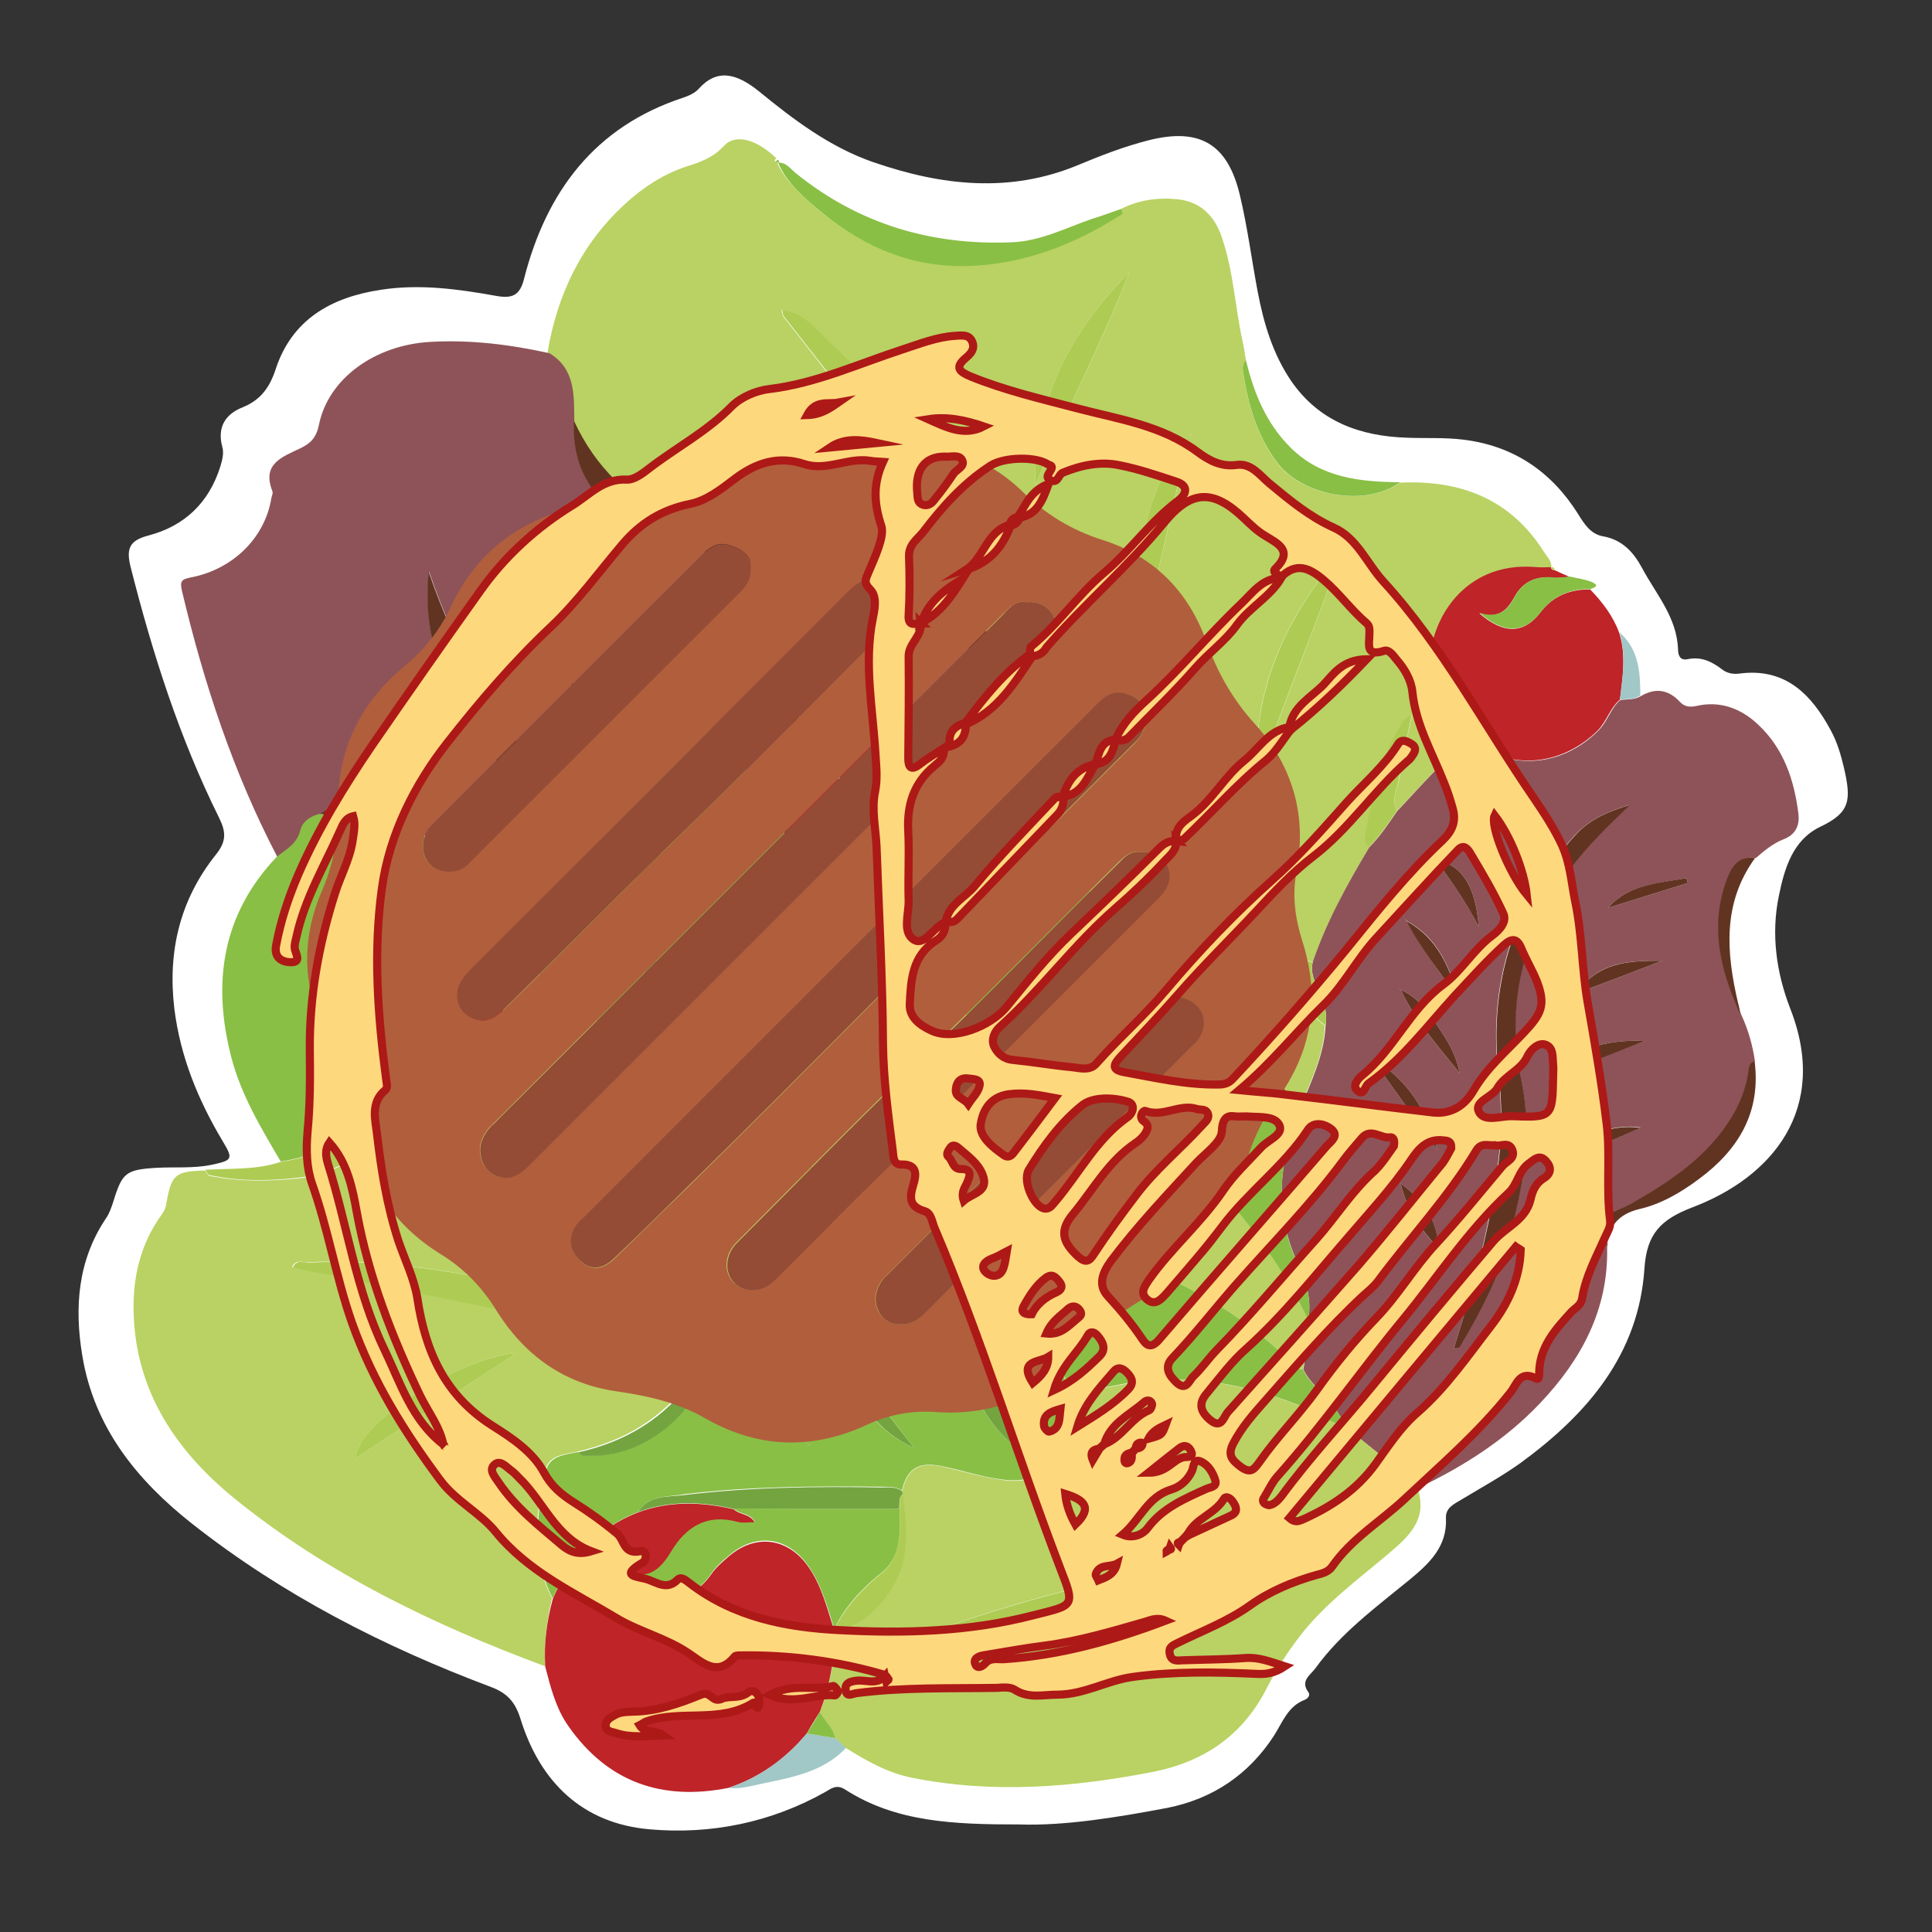 <?xml version="1.0" encoding="utf-8"?>
<!-- Generator: Adobe Illustrator 19.0.0, SVG Export Plug-In . SVG Version: 6.00 Build 0)  -->
<svg version="1.1" id="Camada_1" xmlns="http://www.w3.org/2000/svg" xmlns:xlink="http://www.w3.org/1999/xlink" x="0px" y="0px"
	 viewBox="0 0 512 512" style="enable-background:new 0 0 512 512;" xml:space="preserve">
<rect x="0" y="0" width="512" height="512" fill="#333333" stroke="none"/>
<style type="text/css">
	.st0{fill:#FFFFFF;}
	.st1{fill:#B9D263;}
	.st2{fill:#8E5358;}
	.st3{fill:#89BF45;}
	.st4{fill:#BE2428;}
	.st5{fill:#613422;}
	.st6{fill:#AECC53;}
	.st7{fill:#A1C7C7;}
	.st8{fill:#74A440;}
	.st9{fill:#B15E3D;}
	.st10{fill:#944C36;}
	.st11{fill:#FED87D;stroke:#AD1917;stroke-width:2.147;stroke-miterlimit:10;}
</style>
<g id="XMLID_216_">
	<path id="XMLID_225_" class="st0" d="M270.2,483.5c-17.6,0-32.8-0.6-46.3-9.3c-2.1-1.3-3.4-0.4-5.2,0.7
		c-14.4,8.1-30.3,11.3-46.4,9.9c-17.9-1.5-29.2-12.5-34.4-29.4c-1.4-4.4-3.5-6.7-7.7-8.3c-28.5-10.7-55.3-24.4-79.3-43.3
		c-14.7-11.6-26-25.6-29.1-44.6c-2.1-12.7-1.2-25.1,6.2-36.2c1-1.4,1.6-3.2,2.1-4.8c2.3-7.4,3.3-8.2,11.1-8.7
		c4.9-0.3,9.9,0.2,14.8-0.8c5.6-1.2,5.9-1.5,3-6.3c-6.5-10.9-11.2-22.3-12.8-35.1c-1.8-15.2,1.5-28.9,11-40.8
		c2.9-3.6,2.7-6.1,0.8-9.9c-10.5-21.2-17.6-43.5-23.4-66.4c-1.2-4.8-0.3-7,4.8-8.3c9.5-2.5,16-8.7,19-18.3c0.5-1.7,1-3.5,0.5-5.2
		c-1.4-5.3,0.9-8.7,5.5-10.5c4.6-1.9,7-5.1,8.6-9.9c4.3-13.3,14.7-19.2,27.9-21.2c10.3-1.6,20.5-0.2,30.5,1.6
		c4.4,0.8,6.4-0.1,7.5-4.6c5.9-23,18.7-40.2,42.1-47.9c1.5-0.5,3.1-1.2,4.1-2.3c4.8-5.4,9.9-4.3,15.9,0.5
		c9.3,7.6,18.9,14.9,30.5,18.9c18,6.2,36.1,8.3,54.3,0.7c6-2.5,12.2-4.9,18.5-6.5c13.7-3.5,21.1,1,24.3,14.6c2,8.4,3.1,17,4.7,25.5
		c1.6,8.4,4,16.5,8.9,23.7c7.4,10.7,18.2,14.6,30.7,15c4.9,0.2,9.9-0.1,14.8,0.5c13.3,1.6,23.4,8.4,30.5,19.7
		c1.6,2.6,3.3,5.3,6.5,5.9c5.2,0.9,8.2,4.2,10.5,8.5c3.7,6.9,9.2,13,9.5,21.5c0,1.5,0.5,3,2.5,2.6c3.7-0.8,6.6,0.7,9.3,2.8
		c1.4,1,2.9,1.2,4.5,1c12.2-1.6,19.1,5.6,24.2,15.1c1.7,3.1,2.7,6.6,3.5,10c1.9,8.4,1.7,11.7-6.3,15.5c-7.3,3.5-9.5,11-11,18.4
		c-2.1,10.2-0.6,20.4,3,29.7c10.5,26.7-4.8,44.8-26,52.8c-8.3,3.2-12,7-12.6,16.1c-1.5,22.8-15.1,38.6-32.7,51.5
		c-5,3.6-10.5,6.6-15.8,9.8c-2,1.2-4.3,2.2-4.1,5c0.3,7.5-4.4,11.9-9.6,16.2c-8.9,7.3-18.2,14.1-25,23.5c-1.3,1.8-4.1,3.3-1.9,6.3
		c0.7,0.9-0.2,1.8-1,2.1c-4.4,1.7-5.8,5.9-8.1,9.5c-6.7,10.3-16.2,16.7-28.2,19.1C295.7,481.7,281.9,483.9,270.2,483.5z"/>
</g>
<g id="XMLID_1_">
	<g id="XMLID_258_">
		<path id="XMLID_377_" class="st1" d="M297,55.4c4.7-2.4,9.8-3.1,15-2.6c6.1,0.6,9.9,4.4,11.8,10.1c3.1,9,3.5,18.5,5.5,27.6
			c0.4,1.7,0.6,3.4,0.9,5.1c-1.1,1-0.9,2.3-0.7,3.5c1.3,8.3,3.6,16.2,8.6,23.1c6.8,9.4,23.7,12.3,33,5.7c16-0.7,29.2,4.3,38.1,18.4
			c0.8,1.3,2.1,2.4,1.9,4.1c-1.3,0-2.5,0.1-3.8,0c-14.1-1.3-22.2,7-25.8,14.5c-4.7,10.1-2.7,20.4,5.6,29.6c0.6,0.7,1,1.6,1.5,2.3
			c-7,5.2-12.4,12-18.4,18.1c-1.6-2.9,0.1-5.7,0.6-8.5c0.8-5.5,2.1-10.8,3.5-17.3c-1.4,1.1-2,1.4-2.3,1.9
			c-6.3,9.2-8.3,19.9-10.2,30.6c-0.2,1.1,0,2.2,1.1,2.9c-5.8,9.8-11.3,19.7-15,30.4c-1.1-0.2-2.1-0.5-2.9-1.4
			c-8.8-10.7-17.3-21.6-25.2-32.9c-5.8-8.3-9.2-18-15.2-26.1c-14.3-19.5-28.7-38.9-44-57.7C247.8,120.9,234.9,105,220,91
			c-3.7-3.5-7.1-8.1-12.9-8.9c-0.1-0.1-0.3-0.1-0.4-0.2c0.1,0.1,0.3,0.1,0.4,0.2c0.2,0.6,0.2,1.3,0.5,1.8
			c10.6,13.6,21.3,27.2,32,40.7c18.7,23.6,36.9,47.7,54.4,72.2c5.4,7.6,8.7,16.4,14.2,23.8c8,10.7,16.2,21.2,24.8,31.4
			c5.8,6.8,10.9,14.3,18.1,19.8c-0.3,8.2-4,15.3-7.3,23.4c-0.9-1.3-1.4-1.9-1.7-2.5c-5.5-12-12.6-23-21.7-32.6
			c-5.2-5.4-10.6-10.8-17.7-13.9l0,0c-0.3-1-1-1.1-1.9-1l0,0c0-0.7-0.4-0.9-1-1l0,0c-0.3-0.4-0.7-0.7-1-1.1c-7-4.7-14-9.4-20.9-14.1
			c0-5.4,0.2-10.7,0.1-16.1c-0.3-12.1-2.7-23.8-8.7-34.5c-8.3-14.8-20.6-24.4-37.7-27.2c-4.1-1.3-8.3-1.4-12.5-1.8
			c-10.9-1.8-21.8-3.5-32.1-7.9c1-1.1,2.3-0.9,3.5-0.8c11.2,1.4,22.4,2.8,33.5,4.3c6.3,0.9,12.6,2,18.9,3c-2.4-2.2-5.2-3.2-7.8-4.6
			c-10-5.5-20.9-7.3-32.2-7.6c-8.1-0.2-16,1.2-23.9,2.1c-12.4-5.5-21.6-14.3-27.3-26.7c-0.2-6.7,0.2-13.6-6.6-17.8
			c2.6-15.4,9-28.8,20.6-39.4c4.7-4.3,10-7.8,16-9.8c3.7-1.2,7.2-2.3,10.1-5.5c3.1-3.4,8.7-1.8,14,3.3c-0.7,0.4-0.7,0.7,0.1,0.9
			l-0.1-0.1c2.5,5.6,7.1,9.4,11.6,13.2c11.2,9.3,24.1,14.6,38.6,14.2c14.4-0.4,27.7-5.4,39.9-13.1C297.1,56.9,298.2,56.5,297,55.4z
			 M333.3,206.6c6.7-20.4,15.3-39.9,22.1-60.2C340.7,163.7,331.4,183.1,333.3,206.6z M274.3,128.8c7.8-19.2,17.6-37.5,25-56.7
			C283.7,87.8,274.1,106.2,274.3,128.8z M302.4,167.5c5.7-17.8,8.4-35.4,13.2-52.5C303,130.1,300.4,147.7,302.4,167.5z"/>
		<path id="XMLID_372_" class="st1" d="M144.5,441.6c-29.6-11-57.9-24.6-82.5-44.6c-16.3-13.3-27-30-26.6-52
			c0.2-7.9,2.2-15.3,6.6-21.9c0.8-1.2,1.7-2.2,2-3.7c1.4-8.2,2.3-9,10.4-9.2c0.4,0.5,0.7,1.3,1.1,1.4c7.8,1.6,15.6,1.5,23.5,0.7
			c7.7-0.8,14.2-4.8,21-8.1c12.2,3.8,23.2,2.3,32-7.8c0.4,1.2,0.9,2.4,1,3.6c1.3,11,7.2,19.7,13.8,28.9c0.8-3-1-4.7-1.5-6.7
			c-3-10.9-6.3-21.6-9.6-32.5c3.1-11.4,0.4-21.2-8.4-29.2c0.8-1.8,2.8-2.3,3.9-3.7c6.8-1,12.6,1.1,17.7,5.8
			c5.3,4.9,10.9,9.4,16.4,14.1c0.4,0.7,1.1,0.9,1.8,0.9c0.3,0.3,0.7,0.7,1,1c0.1,1.2,0.7,1.8,1.9,1.8l0.1,0
			c3.1,4.1,7.7,5.8,12.3,7.4c9.6,3.3,19.6-0.4,25.6-11.3c8.2-10.5,19-14.8,32.2-13.2c1.1,1.2,2.5,0.8,3.8,0.9
			c7.2,2.6,14.5,5.1,21.5,8.3c23,10.4,42.7,25.3,59.1,44.4c8.7,10,16.3,20.7,22,32.8c0.3,4.5-0.5,8.8-1.3,13.2
			c-1.4-0.1-2.2-1.1-3.1-1.9c-13.7-13.3-29.8-22.5-48.2-27.7c-12.1-3.4-24.4-6.5-36.7-0.7c-3.8-6.5-7.7-13-11.5-19.4
			c-0.1,8.8,3.2,16.2,7.7,23.2c-1.2,1.6-2.5,3.2-3.7,4.8c-0.1,0.3-0.1,0.6-0.1,0.9l0,0c-4.1,3.4-7.8,7.2-13.4,8.3
			c-3.9,0.8-7.5-1-11.2-0.7l0,0c-0.4-0.8-1.2-0.9-2-1c-3.2-1.7-6.3-3.5-9.5-5.2c-2.5-1.3-5-2.6-7.6-3.8c-7.6-3.7-11.5-1.7-15.9,8.2
			c-0.4,0.9-0.7,1.8-1.1,2.7c-16.4-3.3-32.9-6.8-49.4-9.9c-19.1-3.6-38.3-7.2-58-6.2c-1.4,0.1-3.2-0.9-4.2,1.3
			c0.7,0.2,1.3,0.4,1.9,0.5c26.4,5.4,52.9,10.8,79.3,16.1c9.2,1.8,18.2,4.9,27.6,5.7c-0.1,2.6-1.4,4.8-2.8,6.9
			c-7.5,10.7-17.9,16.9-30.5,19.7c-3.4,0.8-7.6,0.8-8.5,5.3c-2.4,11.3-3.8,22.7,1.9,33.5C144.9,429.5,144.1,435.5,144.5,441.6z
			 M227.6,344.1c-6.5-15.8-10.8-32.4-17.8-49.5C208.5,308.9,213.7,331.7,227.6,344.1z M136.9,358.6c-15.4,1-42.6,19-42.7,27.9
			C108.3,377.2,122.3,368.1,136.9,358.6z M166.9,297.4c-1.5,14.5,10.3,33.1,19.1,38.4C180.6,322.4,172.5,310.5,166.9,297.4z"/>
		<path id="XMLID_358_" class="st2" d="M345.4,362.9c0.8-4.4,1.6-8.7,1.3-13.2c0.9-5.1-0.4-9.9-2.6-14.5c-4.6-9.8-5.7-20-3-30.4
			c0.7-2.8,0.5-5.1-0.8-7.7c-8.8-17.5-20.3-33-34.3-46.6c-1.3-1.2-3.3-2.1-3.1-4.4c7.1,3.1,12.5,8.5,17.7,13.9
			c9.1,9.6,16.3,20.5,21.7,32.6c0.3,0.7,0.8,1.2,1.7,2.5c3.3-8.1,6.9-15.2,7.3-23.4c0.5-3.3-0.4-6.2-1.8-9.1
			c-1.1-2.4-2.3-4.9-1.6-7.7c3.7-10.8,9.2-20.7,15-30.4c2.9-2.9,5.1-6.3,7.4-9.6c6-6.2,11.4-12.9,18.4-18.1c1.2,0,2.1,0.5,3.1,1.1
			c10.8,6.3,22.8,4.5,31.6-4.1c2.6-2.5,3.4-6.1,6-8.3c1.8-0.2,3.7,0,5.4-1c3.9-2.3,7.3-1.8,10.4,1.5c1.1,1.2,2.5,1.5,4.3,1.1
			c6.4-1.5,12,0.7,16.5,5c6.7,6.3,9.5,14.6,10.6,23.6c0.4,3.3-1,5.6-3.9,6.7c-2.8,1.1-5.1,3-7.4,5c-3.9-0.7-5.9,1.8-7.1,4.7
			c-5.3,12.8-2.3,25,3.3,36.9c1.8,3.9,3,8.1,3.6,12.4c-1.8,0.2-1.5,1.6-1.7,2.9c-0.6,3.9-1.9,7.6-3.9,11
			c-6.3,11.2-16.5,17.8-27.3,23.9c-2.3,1.3-5.2,2-7,3.8c-2.3,2.3,1.6,4.8,0.7,7.5c0.4,16.5-6.8,29.8-17.8,41.4
			c-9.2,9.7-20.4,16.8-32.4,22.5c-5.4-5.6-11.8-10.2-17.8-15.2c-0.3-0.3-0.6-0.7-0.9-1l0,0c-0.8-1.3-1.7-2.6-2.5-3.9
			C352.1,369.9,347.5,367.4,345.4,362.9z M386.4,212c0.3,0.3,0.6,0.7,0.9,1c2.6,6,6.9,10.5,12,15c-0.1-6.1-5.7-12.9-11.9-15.1
			C387,212.7,386.7,212.4,386.4,212c-0.2,0-0.3-0.1-0.4-0.2C386.1,211.9,386.2,212,386.4,212z M372.1,243.4c0-0.1-0.1-0.2-0.1-0.3
			c0-0.1-0.2-0.1-0.2-0.1C371.9,243.1,372,243.2,372.1,243.4c0.3,0.3,0.6,0.6,0.9,1c3.7,7.3,8.9,13.6,13.6,20.2
			c-2.4-8.2-5.5-15.9-13.4-20.3C372.8,244,372.5,243.7,372.1,243.4z M371.2,313.6c-0.1-0.1-0.1-0.2-0.2-0.3c0-0.1-0.2,0-0.3-0.1
			C370.9,313.3,371,313.4,371.2,313.6c1.5,6.8,5.3,12.3,10,17.2C380.9,323.2,376.9,317.9,371.2,313.6z M413.9,306.9
			c7.3-2,14.1-5,20.9-8.1c-6.1-0.9-11.5,1.1-16.8,3.3C416,303,414.1,304.4,413.9,306.9c-0.5,0.1-0.9,0.2-1.3,0.3
			c0.1,0.1,0.2,0.4,0.2,0.3C413.2,307.4,413.5,307.2,413.9,306.9z M400.6,341.1c7.4-3.3,12.6-9.4,19.2-13.8
			C411.8,329.7,403.9,332.2,400.6,341.1c-0.3,0.4-1.2,0.5-0.3,1.2C400.4,341.9,400.5,341.5,400.6,341.1z M371.2,262.3
			c-0.1-0.1-0.3-0.3-0.4-0.4C370.9,262.1,371,262.2,371.2,262.3c3.9,8.3,10,15,15.6,22.1c-0.7-4.1-2.5-7.5-4.7-10.8
			C379.2,269.2,376.4,264.6,371.2,262.3z M385.3,357.3c1.2,0.2,1.5-0.4,1.8-0.9c5.4-8.9,10.1-18.2,12.8-28.4
			c3.6-13.5,6.3-27.2,3.3-41c-4.5-21,0.4-39.6,12.8-56.6c4.6-6.3,10.3-11.6,15.9-17.1c-5.5,1.6-10.7,3.8-14.6,8.1
			c-16.8,18.6-23.3,40.5-20,65.3c0.2,1.4,0.2,2.8,0.3,4.2c0.8,13-1.6,25.7-4.4,38.3C391.1,338.7,388.2,348,385.3,357.3z
			 M366.6,282.4c-0.4,0.3-0.7,0.5-1.1,0.8c5.1,7.1,10.2,14.3,15.3,21.4C378.6,295.5,374.1,287.9,366.6,282.4z M440.5,254.6
			c-7.7,0-15.4,0.1-20.8,6.3c0.2,0.5,0.4,0.9,0.6,1.4C427,259.8,433.8,257.2,440.5,254.6z M435.9,275.9c-11.3-0.7-20.8,3.1-21.1,8.2
			C421.6,281.4,428.2,278.8,435.9,275.9z M391.9,245.6c-0.9-10.9-4.4-16.3-11.5-17.9C384.5,233.4,388.3,238.6,391.9,245.6z
			 M426.1,240.6c7.1-2.2,14.1-4.4,21.2-6.6c-0.1-0.4-0.3-0.9-0.4-1.3C439.6,234.2,431.8,234.2,426.1,240.6z"/>
		<path id="XMLID_355_" class="st2" d="M219.3,149.6c4.2,0.3,8.4,0.5,12.5,1.8c4.8,3.2,10.2,5.4,14.6,9.3c20.3,18,27,41.9,28.9,67.8
			c-6-1.1-12-0.7-17.9,0.6c4.4-10.8,1.4-20.1-5.7-28.5c0.6-0.6,1.9-0.3,1.9-1.5c-2.3-0.5-4.5-0.9-6.7-1.4c-0.4-0.7-1.1-0.8-1.8-0.8
			l0,0.1c-2.2-2.4-5.2-2.7-8.1-3c-10.9-1-19.2,3.3-25.1,12.4c0-6.1,0-12.2,0-18.2c-5.9,9-5.7,18.9-5.8,28.8
			c-3.7-5.6-7.3-11.3-11.1-16.9c-3.2-4.8-6.9-9-13.4-9c0-7.8,0-15.7,0-23.5c-4.4,7.9-4.7,16.4-5.6,24.9c-3.2,2.8-7.3,4.4-9.6,8.2
			c-1.7,0.8-3.2,2-4.6,3.3c-3.1,2.9-5.6,6.5-9.7,8.2c-18.7-16.5-30.4-37.4-38.4-60.7c-0.6,6.2-0.4,12.1,1,18
			c4.6,19.3,16.7,33.5,30.8,46.4c-7,3.2-14.4,5-22,5.7c-11,1-21.4-1.7-32-4c-0.7-0.5-1.5-0.9-2.2-1.4c15.5-1.9,24.7-4.6,28.3-8.5
			c-12.2-1.9-22.7,1.7-32.6,8c-2.5,0.5-4.7,2.1-5.2,4.3c-0.9,3.7-3.8,5.2-6.3,7.1C61.8,204.7,54,181,48.2,156.5
			c-0.6-2.6,0-3,2.5-3.5c11.2-2.2,19.5-10.6,21.2-20.9c0.1-0.6,0.5-1.4,0.3-1.9c-2.9-7.3,2.6-9.1,7.4-11.4c2.7-1.3,4.2-2.8,4.9-6.1
			c2.4-12.3,14.8-21.3,29.6-22.1c10.6-0.6,21.1,0.7,31.5,3c6.9,4.2,6.5,11.1,6.6,17.8c-0.7,13.3,5.8,22.1,17.1,28.1
			c10.9,5.8,22.7,8.7,34.8,9.6C209,149.6,214.1,151.6,219.3,149.6z M152,182.5c0.3-12.6,2.2-24.1,2-36.7
			C148,158,146.6,171.6,152,182.5z"/>
		<path id="XMLID_352_" class="st3" d="M257.4,229.1c5.9-1.3,11.9-1.7,17.9-0.6c0.8,0.8,1.8,0.8,2.8,0.6c7,4.7,14,9.4,20.9,14.1
			c-0.8,1.4,0.4,1,1,1.1c0,0,0,0,0,0c0.3,0.3,0.7,0.7,1,1l0,0c0.3,1,1,1.2,1.9,1l0,0c-0.3,2.4,1.8,3.2,3.1,4.4
			c14,13.6,25.5,29.1,34.3,46.6c1.3,2.5,1.5,4.8,0.8,7.7c-2.7,10.4-1.6,20.6,3,30.4c2.2,4.6,3.5,9.3,2.6,14.5
			c-5.7-12-13.3-22.8-22-32.8c-16.5-19-36.1-34-59.1-44.4c-7-3.2-14.3-5.7-21.5-8.3c0-4.1,0-8.2,0-12.4c-2.4,3.6-4,7.3-3.8,11.4
			c-13.2-1.6-24,2.7-32.2,13.2c-0.3,0-0.6,0-1-0.1c-0.7-12.2-3.5-24-5.2-36c-1.7,2.9-2.3,5.9-2.4,9.1c-0.4,9.7,0.9,19,4.8,27.9
			c-4.3,4.8-10,5.9-16,6.6c-6.5,0.8-12.1-2.5-18.2-3.8c0,0-0.1,0-0.1,0c0-1.3-0.6-1.9-1.9-1.8c-0.3-0.3-0.7-0.7-1-1
			c-0.3-0.8-1-0.9-1.8-0.9c-5.5-4.7-11.1-9.2-16.4-14.1c-5.1-4.7-10.9-6.7-17.7-5.8c-8.4-3.4-16.6-7.4-26.5-8.8
			c2.7,4.2,8.2,2.8,9.3,7.3c-6.5,0.6-9.5,4.7-9.3,12.6c0.2,8.1-2.6,11.2-11.2,12.2c1.4-2.1,5.4-2.6,4.3-6c-2.1-7.2-0.8-13,6.3-17
			c-6.2,1.3-10.7,4.7-13.9,9.7c-5.8,9-6.6,21.1,4,32.7c-5.8,4.6-12.5,7.3-19.8,8.4c-5.2-8.8-10.5-17.6-13.1-27.6
			c-5.1-19.7-2.5-37.8,12-53.1c2.5-2,5.4-3.4,6.3-7.1c0.5-2.2,2.7-3.8,5.2-4.3c1.4,0.2,2.9,0.3,4.4,0.5c0.7,0.5,1.5,0.9,2.2,1.4
			c11.4,8.7,24.6,11,38.4,9.1c11.9-1.6,21.8-8.2,30-16.8c2.5-2.6,6.7-4.7,6.5-9.4c2.3-3.8,6.5-5.4,9.6-8.2c1.9-0.4,3.7-0.9,5.6-1.3
			c6.5,0,10.2,4.2,13.4,9c3.8,5.6,7.4,11.2,11.1,16.9c0.7,1.5,1.5,2.9,2.2,4.4c-0.1,0.9-0.1,1.7,1.1,1.9l0.1,0
			c1.1,6.3,6.4,9.5,10.5,13.2c7.6,6.7,21.8,5.7,28.8-3.7l0,0.1c0.4-0.2,0.7-0.5,1.1-0.7C252.3,231.1,254.8,230.1,257.4,229.1z
			 M175.3,211c-7.8,15.1-8.4,43.1-1.3,53.2C173.2,246.3,176.1,228.7,175.3,211z"/>
		<path id="XMLID_349_" class="st1" d="M357.8,379.1c6,5,12.3,9.6,17.8,15.2c2.8,7.8-1.7,12.4-7,16.9c-8.3,7.1-17.1,13.4-23.9,22.1
			c-3.4,4.4-6.4,9-8.9,13.9c-6.4,12.7-16.7,19.7-30.4,22.4c-21.2,4.1-42.4,5.8-63.8,1.5c-6.5-1.3-12-4.5-17.5-7.9
			c-1-0.9-1.9-1.7-2.9-2.6c-0.4-2.8-2.8-4.5-3.9-7c2.7-6.9,4-14,3.7-21.5c8.3-0.8,16.5-10,18.4-19c1.2-5.8,0.5-11.4-0.2-17.2
			c0-0.3-0.1-0.6-0.1-0.8c1.4-5.9,4.4-7.8,10.8-6.4c4.4,1,8.8,2.3,13.3,3.1c5.7,1.1,11.3,1.4,15.4-4.2c1.7-2.4,0.7-5.5,2.2-7.6
			c3.9-5.5,3.8-10.7,0.4-16.2l0,0c4.3,5.7,9.4,4.5,15.7,3.2c16-3.3,31.7-0.6,46.9,5.3c4.5,1.7,8.4,4.9,13.2,5.8l0,0
			C357.2,378.4,357.5,378.7,357.8,379.1z M235.6,438.2c2.6,1,4.2-0.1,5.8-0.6c12.1-3.4,24.2-6.8,36.3-10.3
			c16.6-4.9,34-6.3,50.3-12.3c7.1-2.6,14.2-5.2,20.9-8.8c1.1-0.6,2.6-1.5,2-2.8c-0.8-1.6-2.2-0.2-3.3,0.2
			c-6.8,2.5-13.5,5.1-20.3,7.6c-10.4,3.8-21.3,5-32.1,7.3c-12.4,2.7-24.7,6.1-36.8,10C250.8,431.1,242.9,433.3,235.6,438.2z"/>
		<path id="XMLID_157_" class="st4" d="M221,432.1c0.3,7.4-1.1,14.6-3.7,21.5c-1.2,1.9-2.4,3.8-3.5,5.8
			c-5.6,6.7-12.4,11.6-20.7,14.4c-17.6,3.5-32-1.4-42.5-16.4c-3.3-4.7-4.7-10.3-6.1-15.7c-0.4-6.1,0.4-12.1,2-18
			c4.6-10.6,11.7-18.7,22.6-22.9c8.4-3.1,16.9-2.8,25.4-0.8c1.5,1.5,4.3,1.1,5.6,3.6c-1.7,0-3.3,0.3-4.7-0.1
			c-8-2.1-13.6,1.3-17.5,7.8c-3.1,5.2-6.5,7.9-12.6,4.8c-0.6-0.3-1.4,0-3.4,0c3.3,1.9,5.5,3.4,7.9,4.5c6.1,2.7,13,4.7,18.7-3.4
			c1.2-1.8,3-3.3,4.6-4.7c7.1-6.1,15.5-5,20.9,2.4c3.7,5.1,5.1,11.1,7,16.9C220.9,431.8,220.9,432,221,432.1z"/>
		<path id="XMLID_156_" class="st4" d="M429.3,185.4c-2.7,2.3-3.5,5.8-6,8.3c-8.9,8.6-20.9,10.4-31.6,4.1c-1-0.6-1.9-1.1-3.1-1.1
			c-0.5-0.8-0.9-1.7-1.5-2.3c-8.3-9.2-10.3-19.5-5.6-29.6c3.5-7.6,11.7-15.8,25.8-14.5c1.2,0.1,2.5,0,3.8,0c0,0-0.1,0-0.1,0
			c0.1,0.6,0.5,0.8,1,0.8c1.3,0.6,2.6,1.2,4,1.8c-1.6,0.1-3.1,0.4-4.7,0.2c-4.4-0.5-7.8,1.2-9.9,5c-2,3.7-4.4,6-9.4,4.4
			c6.5,5.7,11.9,5.5,16.3-0.3c3.4-4.4,7.8-6,13.1-6c3.3,3.4,6.1,7.1,7.7,11.5C431,173.6,430,179.5,429.3,185.4z"/>
		<path id="XMLID_155_" class="st3" d="M297,55.4c1.2,1.1,0.1,1.6-0.7,2c-12.2,7.7-25.5,12.7-39.9,13.1
			c-14.5,0.4-27.4-4.9-38.6-14.2c-4.6-3.8-9.2-7.6-11.6-13.2c2.2-0.1,3.3,1.7,4.7,2.8c16.7,13.5,36,19.2,57.3,18.3
			c7.6-0.3,14.2-3.8,21.2-6.2C292,57.2,294.5,56.3,297,55.4z"/>
		<path id="XMLID_154_" class="st3" d="M371.1,127.8c-9.2,6.7-26.2,3.8-33-5.7c-5-6.9-7.3-14.8-8.6-23.1c-0.2-1.2-0.4-2.5,0.7-3.5
			c2.1,8.7,5.4,16.8,11.9,23.2C350.2,126.7,360.5,127.7,371.1,127.8z"/>
		<path id="XMLID_153_" class="st5" d="M425.8,330.4c0.9-2.7-3-5.2-0.7-7.5c1.8-1.8,4.7-2.5,7-3.8c10.7-6.1,20.9-12.8,27.3-23.9
			c2-3.5,3.3-7.1,3.9-11c0.2-1.2,0-2.6,1.7-2.9c1.7,13.5-4.3,23.4-14.7,31.1c-4.8,3.6-10.1,6.7-15.8,8
			C428.7,321.8,426.3,325.1,425.8,330.4z"/>
		<path id="XMLID_152_" class="st6" d="M74.4,307.9c7.3-1.1,14-3.8,19.8-8.4c1.9,1.5,4.2,2.5,5.8,4.5c-6.8,3.3-13.3,7.3-21,8.1
			c-7.9,0.9-15.7,1-23.5-0.7c-0.4-0.1-0.7-0.9-1.1-1.4C61.1,309.6,67.9,310.1,74.4,307.9z"/>
		<path id="XMLID_151_" class="st3" d="M421.5,156.1c-5.3,0-9.7,1.6-13.1,6c-4.4,5.8-9.9,6-16.3,0.3c5.1,1.6,7.5-0.7,9.4-4.4
			c2.1-3.8,5.5-5.4,9.9-5c1.5,0.2,3.1-0.1,4.7-0.2c2,0.5,4,0.7,5.9,1.5C424,155.3,422.5,155.7,421.5,156.1z"/>
		<path id="XMLID_150_" class="st7" d="M193.1,473.8c8.3-2.8,15.1-7.7,20.7-14.4c2.5,0.4,5,0.8,7.5,1.2c1,0.9,1.9,1.7,2.9,2.6
			c-6,6.4-14.3,7.8-22.3,9.5C199,473.3,196.1,474.2,193.1,473.8z"/>
		<path id="XMLID_149_" class="st5" d="M461.3,269c-5.5-11.9-8.5-24.1-3.3-36.9c1.2-2.9,3.2-5.4,7.1-4.7c-8.7,12-7.6,25.1-4.5,38.4
			C460.9,266.8,461.1,267.9,461.3,269z"/>
		<path id="XMLID_148_" class="st7" d="M429.3,185.4c0.7-5.9,1.7-11.8-0.1-17.8c5.1,4.5,5.5,10.5,5.5,16.7
			C433,185.5,431.1,185.2,429.3,185.4z"/>
		<path id="XMLID_147_" class="st1" d="M412.1,151.1c-0.5,0-1-0.1-1-0.8C411.7,150.2,411.9,150.6,412.1,151.1z"/>
		<path id="XMLID_146_" class="st3" d="M206.3,43.2c-0.8-0.2-0.8-0.5-0.1-0.9c0.1,0.2,0.2,0.4,0.3,0.6
			C206.4,42.9,206.3,43.1,206.3,43.2z"/>
		<path id="XMLID_145_" class="st6" d="M347.9,255c-0.7,2.8,0.4,5.3,1.6,7.7c1.4,2.9,2.3,5.9,1.8,9.1c-7.2-5.5-12.3-13-18.1-19.8
			c-8.6-10.2-16.9-20.7-24.8-31.4c-5.5-7.4-8.8-16.2-14.2-23.8c-17.5-24.5-35.7-48.6-54.4-72.2c-10.7-13.5-21.4-27.1-32-40.7
			c-0.4-0.5-0.4-1.2-0.5-1.8l0,0c5.8,0.7,9.2,5.4,12.9,8.9c14.9,14,27.8,29.9,40.7,45.8c15.3,18.8,29.6,38.2,44,57.7
			c6,8.1,9.4,17.8,15.2,26.1c7.9,11.4,16.4,22.2,25.2,32.9C345.8,254.5,346.8,254.8,347.9,255z"/>
		<path id="XMLID_144_" class="st5" d="M278.1,229.1c-1,0.2-2,0.2-2.8-0.6c-1.9-25.9-8.6-49.7-28.9-67.8c-4.4-3.9-9.8-6.2-14.6-9.3
			c17.1,2.8,29.3,12.4,37.7,27.2c6,10.6,8.4,22.3,8.7,34.5C278.3,218.4,278.1,223.8,278.1,229.1z"/>
		<path id="XMLID_143_" class="st5" d="M219.3,149.6c-5.1,2-10.3-0.1-15.3-0.4c-12.1-0.9-23.9-3.8-34.8-9.6
			c-11.3-6-17.8-14.8-17.1-28.1c5.7,12.4,14.9,21.2,27.3,26.7c2.4,1.8,5.1,2.8,7.9,3.6C197.5,146.1,208.4,147.8,219.3,149.6z"/>
		<path id="XMLID_142_" class="st6" d="M187.2,141.7c-2.8-0.8-5.5-1.8-7.9-3.6c8-0.9,15.8-2.3,23.9-2.1c11.3,0.3,22.1,2.1,32.2,7.6
			c2.6,1.4,5.3,2.4,7.8,4.6c-6.3-1-12.6-2.2-18.9-3c-11.2-1.5-22.4-2.9-33.5-4.3C189.6,140.8,188.2,140.6,187.2,141.7z"/>
		<path id="XMLID_141_" class="st6" d="M333.3,206.6c-1.8-23.4,7.4-42.8,22.1-60.2C348.6,166.6,339.9,186.2,333.3,206.6z"/>
		<path id="XMLID_140_" class="st6" d="M274.3,128.8c-0.2-22.7,9.4-41,25-56.7C291.8,91.4,282.1,109.6,274.3,128.8z"/>
		<path id="XMLID_139_" class="st6" d="M302.4,167.5c-2-19.8,0.6-37.5,13.2-52.5C310.7,132.1,308.1,149.7,302.4,167.5z"/>
		<path id="XMLID_138_" class="st6" d="M370.2,214.9c-2.3,3.3-4.5,6.7-7.4,9.6c-1.1-0.7-1.3-1.8-1.1-2.9c1.9-10.7,4-21.4,10.2-30.6
			c0.3-0.5,0.9-0.8,2.3-1.9c-1.3,6.4-2.6,11.8-3.5,17.3C370.3,209.2,368.6,212,370.2,214.9z"/>
		<path id="XMLID_137_" class="st2" d="M302.9,246.2c-0.9,0.3-1.6,0-1.9-1C301.9,245.1,302.6,245.3,302.9,246.2z"/>
		<path id="XMLID_136_" class="st2" d="M300.1,244.3c-0.7-0.1-1.8,0.3-1-1.1C299.4,243.6,299.7,244,300.1,244.3z"/>
		<path id="XMLID_135_" class="st2" d="M301,245.3c-0.3-0.3-0.7-0.7-1-1C300.6,244.4,301,244.6,301,245.3z"/>
		<path id="XMLID_134_" class="st6" d="M207.1,82.1c-0.1-0.1-0.3-0.1-0.4-0.2C206.8,82,206.9,82,207.1,82.1L207.1,82.1z"/>
		<path id="XMLID_320_" class="st3" d="M169.1,400.7c-11,4.3-18.1,12.3-22.6,22.9c-5.7-10.9-4.3-22.2-1.9-33.5
			c1-4.5,5.1-4.5,8.5-5.3c0.8,1.1,1.9,0.9,3,0.9c15.8,0.6,30.9-13,33.8-30.7c0.4-2.3,2.3-4.7,0.2-7.2c4.5-9.9,8.3-11.9,15.9-8.2
			c2.6,1.2,5.1,2.5,7.6,3.8c3.2,1.7,6.3,3.5,9.5,5.2c0.4,0.8,1.2,1,2,1c0,0,0,0,0,0c4.3,3.9,9.6,4.8,14.8,3.3
			c5.2-1.5,8.9-5.1,9.8-10.9l0,0c0.1-0.1,0.4-0.2,0.4-0.2c-0.1-0.2-0.2-0.5-0.3-0.7c1.2-1.6,2.5-3.2,3.7-4.8
			c1.6-0.9,2.8-2.2,3.8-3.7c12.4-5.8,24.6-2.6,36.7,0.7c18.4,5.1,34.5,14.4,48.2,27.7c0.9,0.9,1.7,1.9,3.1,1.9
			c2.1,4.5,6.6,7,9.1,11.2c0.8,1.3,1.6,2.6,2.5,3.9c-4.9-0.9-8.7-4-13.2-5.8c-15.2-5.9-30.9-8.5-46.9-5.3
			c-6.3,1.3-11.4,2.5-15.7-3.2c-0.2-0.3,0.4-1.3-0.7-1c0.2,0.3,0.5,0.7,0.7,1c3.5,5.5,3.6,10.8-0.4,16.2c-1.5,2.1-0.4,5.2-2.2,7.6
			c-4.1,5.6-9.7,5.2-15.4,4.2c-4.5-0.8-8.8-2.2-13.3-3.1c-6.3-1.4-9.4,0.5-10.8,6.4c-1.7-1.2-3.6-0.9-5.5-1c-17.5-0.2-35-0.1-52.3,2
			C177.1,396.8,172,396,169.1,400.7z M213.7,381.9c0.1,0.4,0.2,0.8,0.4,1.2c0.1-0.1,0.2-0.2,0.4-0.2
			C214.2,382.5,214,382.2,213.7,381.9c-4.8-9.6-9.6-19.1-14.3-28.7c-0.1,6.2,1.5,11.7,4.2,16.9C205.9,374.9,208.2,379.8,213.7,381.9
			z M270.6,384.5c0.3-0.3,0.6-0.5,1-0.8c-5.7-9.5-11.4-19.1-17.2-28.6C256.6,366.8,260.5,377.4,270.6,384.5z M242.2,383.7
			c-5.3-6.9-10.6-13.8-16-20.7c-0.4,0.3-0.8,0.6-1.2,0.9C228,372.6,233.1,379.7,242.2,383.7z"/>
		<path id="XMLID_129_" class="st4" d="M100,304c-1.5-2-3.9-3-5.8-4.5c-10.6-11.6-9.8-23.7-4-32.7c3.2-5,7.7-8.4,13.9-9.7
			c-7.2,3.9-8.5,9.8-6.3,17c1,3.5-2.9,3.9-4.3,6c8.6-1,11.4-4.1,11.2-12.2c-0.2-7.8,2.9-12,9.3-12.6c4.8,0.8,9.2,2.5,13.3,5.1
			c8.8,8,11.5,17.7,8.4,29.2c-1.2,2.2-2.5,4.5-3.7,6.7C123.2,306.4,112.2,307.9,100,304z"/>
		<path id="XMLID_128_" class="st6" d="M186.4,358.2c-9.4-0.9-18.4-3.9-27.6-5.7c-26.5-5.3-52.9-10.7-79.3-16.1
			c-0.6-0.1-1.2-0.3-1.9-0.5c1-2.2,2.8-1.3,4.2-1.3c19.6-1,38.8,2.5,58,6.2c16.5,3.1,32.9,6.6,49.4,9.9
			C188.2,353.1,188.4,356,186.4,358.2z"/>
		<path id="XMLID_127_" class="st6" d="M227.6,344.1c-13.9-12.4-19.1-35.2-17.8-49.5C216.8,311.7,221.1,328.3,227.6,344.1z"/>
		<path id="XMLID_126_" class="st6" d="M136.9,358.6c-14.5,9.5-28.6,18.6-42.7,27.9C94.2,377.6,121.5,359.6,136.9,358.6z"/>
		<path id="XMLID_125_" class="st6" d="M132,296.2c1.2-2.2,2.5-4.5,3.7-6.7c3.2,10.8,6.5,21.6,9.6,32.5c0.5,2,2.3,3.7,1.5,6.7
			c-6.6-9.1-12.5-17.9-13.8-28.9C132.9,298.6,132.4,297.4,132,296.2z"/>
		<path id="XMLID_124_" class="st6" d="M166.9,297.4c5.6,13.1,13.7,24.9,19.1,38.4C177.1,330.5,165.4,311.9,166.9,297.4z"/>
		<path id="XMLID_123_" class="st8" d="M186.4,358.2c2-2.1,1.9-5.1,2.7-7.6c0.4-0.9,0.7-1.8,1.1-2.7c2.2,2.4,0.2,4.9-0.2,7.2
			c-2.9,17.7-18,31.2-33.8,30.7c-1.1,0-2.2,0.2-3-0.9c12.6-2.8,23-9,30.5-19.7C185,363,186.3,360.8,186.4,358.2z"/>
		<path id="XMLID_122_" class="st6" d="M170.1,280.4c6,1.3,11.7,4.6,18.2,3.8c6-0.7,11.7-1.8,16-6.6c0.9-0.4,1.9-0.7,2.8-1.1
			c0.3,0,0.6,0,1,0.1c-6.1,10.8-16,14.6-25.6,11.3C177.8,286.2,173.2,284.6,170.1,280.4z"/>
		<path id="XMLID_121_" class="st8" d="M127.3,260.4c-4.1-2.6-8.5-4.4-13.3-5.1c-1.1-4.5-6.6-3.1-9.3-7.3c9.9,1.4,18.1,5.4,26.5,8.8
			C130.1,258.1,128.1,258.6,127.3,260.4z"/>
		<path id="XMLID_120_" class="st6" d="M257.4,332.6c-1,1.6-2.2,2.8-3.8,3.7c-4.6-7-7.8-14.4-7.7-23.2
			C249.7,319.6,253.5,326.1,257.4,332.6z"/>
		<path id="XMLID_119_" class="st8" d="M249.7,342c-0.9,5.8-4.7,9.4-9.8,10.9c-5.2,1.5-10.5,0.6-14.8-3.3c3.8-0.3,7.3,1.5,11.2,0.7
			C242,349.2,245.7,345.4,249.7,342z"/>
		<path id="XMLID_118_" class="st8" d="M240.2,263.4c-0.1-4.2,1.4-7.8,3.8-11.4c0,4.1,0,8.2,0,12.4
			C242.7,264.1,241.3,264.6,240.2,263.4z"/>
		<path id="XMLID_117_" class="st6" d="M168.2,278.6c1.3,0,1.9,0.6,1.9,1.8C168.9,280.3,168.2,279.7,168.2,278.6z"/>
		<path id="XMLID_116_" class="st8" d="M225.1,349.6c-0.8,0-1.6-0.2-2-1C223.9,348.7,224.7,348.8,225.1,349.6z"/>
		<path id="XMLID_115_" class="st6" d="M165.3,276.6c0.8,0,1.5,0.1,1.8,0.9C166.4,277.5,165.7,277.3,165.3,276.6z"/>
		<path id="XMLID_114_" class="st8" d="M249.8,341.1c0.1,0.2,0.2,0.4,0.3,0.7c0,0-0.2,0.1-0.4,0.2
			C249.7,341.7,249.8,341.4,249.8,341.1z"/>
		<path id="XMLID_113_" class="st5" d="M385.3,357.3c2.9-9.3,5.8-18.6,8-28.1c2.9-12.6,5.2-25.3,4.4-38.3c-0.1-1.4-0.1-2.8-0.3-4.2
			c-3.3-24.8,3.3-46.7,20-65.3c3.8-4.3,9.1-6.5,14.6-8.1c-5.6,5.5-11.3,10.8-15.9,17.1c-12.4,17-17.3,35.6-12.8,56.6
			c2.9,13.9,0.3,27.6-3.3,41c-2.7,10.2-7.4,19.4-12.8,28.4C386.9,357,386.5,357.5,385.3,357.3z"/>
		<path id="XMLID_112_" class="st5" d="M371.2,262.3c5.2,2.3,8,6.9,10.9,11.3c2.2,3.3,4,6.7,4.7,10.8
			C381.2,277.3,375.1,270.6,371.2,262.3L371.2,262.3z"/>
		<path id="XMLID_111_" class="st5" d="M366.6,282.4c7.5,5.5,12,13.1,14.2,22.2c-5.1-7.1-10.2-14.3-15.3-21.4
			C365.8,282.9,366.2,282.7,366.6,282.4z"/>
		<path id="XMLID_110_" class="st5" d="M400.6,341.1c3.3-8.9,11.2-11.4,19.2-13.8C413.2,331.6,407.9,337.8,400.6,341.1L400.6,341.1z
			"/>
		<path id="XMLID_109_" class="st5" d="M413.8,306.9c0.3-2.5,2.1-3.9,4.1-4.7c5.3-2.2,10.8-4.2,16.8-3.3
			C428,301.9,421.1,305,413.8,306.9L413.8,306.9z"/>
		<path id="XMLID_108_" class="st5" d="M440.5,254.6c-6.7,2.6-13.5,5.2-20.2,7.7c-0.2-0.5-0.4-0.9-0.6-1.4
			C425.1,254.8,432.8,254.6,440.5,254.6z"/>
		<path id="XMLID_107_" class="st5" d="M373.1,244.3c7.9,4.5,11.1,12.1,13.4,20.3c-4.6-6.7-9.9-12.9-13.6-20.2L373.1,244.3z"/>
		<path id="XMLID_106_" class="st5" d="M435.9,275.9c-7.6,3-14.3,5.6-21.1,8.2C415.1,279,424.6,275.2,435.9,275.9z"/>
		<path id="XMLID_105_" class="st5" d="M371.2,313.6c5.7,4.3,9.8,9.6,10,17.2C376.5,325.8,372.7,320.4,371.2,313.6L371.2,313.6z"/>
		<path id="XMLID_104_" class="st5" d="M387.3,213c6.3,2.2,11.8,9,11.9,15.1C394.2,223.6,389.9,219,387.3,213
			C387.3,213,387.3,213,387.3,213z"/>
		<path id="XMLID_103_" class="st5" d="M391.9,245.6c-3.6-6.9-7.4-12.2-11.5-17.9C387.5,229.3,391,234.7,391.9,245.6z"/>
		<path id="XMLID_102_" class="st5" d="M426.1,240.6c5.7-6.4,13.5-6.5,20.8-7.9c0.1,0.4,0.3,0.9,0.4,1.3
			C440.2,236.2,433.2,238.4,426.1,240.6z"/>
		<path id="XMLID_101_" class="st5" d="M400.6,341.1c-0.1,0.4-0.2,0.8-0.3,1.2C399.4,341.6,400.2,341.4,400.6,341.1
			C400.6,341.1,400.6,341.1,400.6,341.1z"/>
		<path id="XMLID_100_" class="st5" d="M413.9,306.9c-0.3,0.2-0.7,0.5-1,0.7c0,0-0.2-0.2-0.2-0.3C413,307.1,413.4,307,413.9,306.9
			C413.8,306.9,413.9,306.9,413.9,306.9z"/>
		<path id="XMLID_99_" class="st5" d="M373,244.4c-0.3-0.3-0.6-0.7-0.9-1l0,0c0.3,0.3,0.7,0.6,1,0.9
			C373.1,244.3,373,244.4,373,244.4z"/>
		<path id="XMLID_98_" class="st5" d="M371.2,313.6c-0.1-0.1-0.3-0.3-0.4-0.4c0.1,0,0.2,0,0.3,0.1
			C371.1,313.3,371.1,313.4,371.2,313.6C371.2,313.6,371.2,313.6,371.2,313.6z"/>
		<path id="XMLID_97_" class="st5" d="M371.2,262.4c-0.1-0.1-0.3-0.3-0.4-0.4C370.9,262.1,371,262.2,371.2,262.4L371.2,262.4z"/>
		<path id="XMLID_96_" class="st5" d="M386.4,212c-0.1-0.1-0.3-0.1-0.4-0.2C386.1,211.9,386.2,212,386.4,212L386.4,212z"/>
		<path id="XMLID_95_" class="st3" d="M357.8,379.1c-0.3-0.3-0.6-0.7-0.9-1C357.2,378.4,357.5,378.7,357.8,379.1z"/>
		<path id="XMLID_94_" class="st5" d="M386.3,212.1c0.3,0.3,0.7,0.6,1,0.9c0,0-0.1,0.1-0.1,0.1C387,212.7,386.7,212.4,386.3,212.1
			L386.3,212.1z"/>
		<path id="XMLID_93_" class="st5" d="M372.1,243.4c-0.1-0.1-0.3-0.3-0.4-0.4c0.1,0,0.2,0,0.2,0.1
			C372.1,243.1,372.1,243.3,372.1,243.4L372.1,243.4z"/>
		<path id="XMLID_92_" class="st4" d="M257.4,229.1c-2.5,1-5.1,2-7.6,3c-0.4,0.2-0.7,0.5-1.1,0.7c0,0,0-0.1,0-0.1
			c-1.7,0.4-3.4,0.6-5,1.2c-11.8,4.2-21.9,1.5-30.5-7.4c-1.2-1.2-2-2.9-3.9-3.3c0,0-0.1,0-0.1,0c-0.1-0.6-0.2-1.2-0.4-1.9
			c-0.4-5.2,0.7-10.2,2.9-14.9c5.9-9.1,14.2-13.4,25.1-12.4c3,0.3,5.9,0.6,8.1,3c-4.5,0.1-9.3-1.1-12.6,3.3c-2.8,3.7-5,8.5-11.5,5.1
			c9.3,6.4,11.4,6.4,18.6-1c3.5-3.5,7.6-4,12.1-3.8C258.8,209,261.8,218.3,257.4,229.1z"/>
		<path id="XMLID_91_" class="st5" d="M145.4,215.9c-14.2-12.9-26.2-27.2-30.8-46.4c-1.4-5.9-1.6-11.8-1-18
			c8,23.3,19.8,44.2,38.4,60.7C150.4,214.3,148,215.3,145.4,215.9z"/>
		<path id="XMLID_90_" class="st8" d="M145.4,215.9c2.5-0.6,4.9-1.6,6.6-3.7c4.1-1.8,6.5-5.4,9.7-8.2c1.4-1.3,2.8-2.5,4.6-3.3
			c0.2,4.7-4,6.8-6.5,9.4c-8.2,8.5-18.1,15.1-30,16.8c-13.8,1.9-26.9-0.4-38.4-9.1c10.5,2.3,21,5,32,4
			C131.1,220.9,138.4,219.1,145.4,215.9z"/>
		<path id="XMLID_89_" class="st3" d="M251.6,200.6c-4.5-0.2-8.6,0.3-12.1,3.8c-7.2,7.3-9.3,7.4-18.6,1c6.4,3.5,8.7-1.3,11.5-5.1
			c3.3-4.4,8.1-3.2,12.6-3.3l0-0.1c0.3,1,1.1,0.8,1.8,0.8c2.2,0.5,4.4,0.9,6.7,1.4C253.5,200.2,252.2,200,251.6,200.6z"/>
		<path id="XMLID_88_" class="st5" d="M89.2,216.2c-1.5-0.2-2.9-0.3-4.4-0.5c9.9-6.3,20.5-9.9,32.6-8
			C114,211.6,104.7,214.3,89.2,216.2z"/>
		<path id="XMLID_87_" class="st5" d="M211.8,206.4c-2.2,4.7-3.3,9.7-2.9,14.9c-0.2,0-0.5,0-0.7,0c-0.7-1.5-1.5-2.9-2.2-4.4
			c0.1-9.8,0-19.7,5.8-28.8C211.8,194.3,211.8,200.4,211.8,206.4z"/>
		<path id="XMLID_86_" class="st5" d="M152,182.5c-5.4-10.9-4-24.5,2-36.7C154.2,158.4,152.3,169.9,152,182.5z"/>
		<path id="XMLID_85_" class="st5" d="M181.5,191.1c-1.9,0.4-3.7,0.9-5.6,1.3c0.8-8.5,1.2-17,5.6-24.9
			C181.5,175.4,181.5,183.2,181.5,191.1z"/>
		<path id="XMLID_84_" class="st4" d="M246.8,197.7c-0.7,0-1.5,0.2-1.8-0.8C245.7,196.9,246.4,197,246.8,197.7z"/>
		<path id="XMLID_83_" class="st8" d="M175.3,211c0.8,17.7-2.1,35.2-1.3,53.2C166.9,254.2,167.5,226.1,175.3,211z"/>
		<path id="XMLID_82_" class="st8" d="M209.3,223.2c1.8,0.5,2.7,2.1,3.9,3.3c8.6,8.9,18.7,11.6,30.5,7.4c1.6-0.6,3.3-0.8,5-1.2
			c-7.1,9.4-21.2,10.4-28.8,3.7C215.7,232.8,210.4,229.5,209.3,223.2z"/>
		<path id="XMLID_81_" class="st8" d="M207.1,276.5c-0.9,0.4-1.9,0.7-2.8,1.1c-3.9-8.9-5.2-18.3-4.8-27.9c0.1-3.2,0.7-6.2,2.4-9.1
			C203.5,252.6,206.4,264.4,207.1,276.5z"/>
		<path id="XMLID_80_" class="st8" d="M208.1,221.4c0.2,0,0.5,0,0.7,0c0.1,0.6,0.2,1.2,0.4,1.9C208.1,223.1,208.1,222.2,208.1,221.4
			z"/>
		<path id="XMLID_79_" class="st8" d="M248.7,232.8c0.4-0.2,0.7-0.5,1.1-0.7C249.4,232.3,249,232.6,248.7,232.8z"/>
		<path id="XMLID_78_" class="st6" d="M235.6,438.2c7.4-4.9,15.2-7.1,22.7-9.6c12.1-3.9,24.4-7.3,36.8-10
			c10.7-2.3,21.7-3.5,32.1-7.3c6.8-2.5,13.5-5.1,20.3-7.6c1.1-0.4,2.5-1.8,3.3-0.2c0.7,1.3-0.9,2.2-2,2.8
			c-6.7,3.6-13.8,6.2-20.9,8.8c-16.3,6-33.7,7.4-50.3,12.3c-12.1,3.5-24.2,6.9-36.3,10.3C239.7,438.1,238.2,439.2,235.6,438.2z"/>
		<path id="XMLID_77_" class="st8" d="M169.1,400.7c2.9-4.7,8-3.9,12.2-4.5c17.4-2.1,34.9-2.3,52.3-2c1.9,0,3.8-0.3,5.5,1
			c0.1,0.3,0.1,0.6,0.1,0.8c-1.2,1.1-0.7,2.6-0.9,3.9c-14.6,0-29.2,0-43.8,0C186,397.9,177.5,397.6,169.1,400.7z"/>
		<path id="XMLID_76_" class="st6" d="M238.4,399.9c0.2-1.3-0.4-2.8,0.9-3.9c0.7,5.7,1.4,11.3,0.2,17.2c-1.9,9-10.1,18.2-18.4,19
			c-0.2-0.2-0.1-0.3,0-0.5c3-6,7.6-10.8,12.6-14.9c3.5-2.8,4.2-6.3,4.7-10.2C238.6,404.3,238.4,402.1,238.4,399.9z"/>
		<path id="XMLID_75_" class="st3" d="M221.3,460.6c-2.5-0.4-5-0.8-7.5-1.2c1.2-1.9,2.4-3.8,3.5-5.8
			C218.4,456,220.8,457.7,221.3,460.6z"/>
		<path id="XMLID_74_" class="st3" d="M238.4,399.9c0,2.2,0.2,4.4,0,6.6c-0.4,3.9-1.2,7.4-4.7,10.2c-5.1,4.1-9.7,8.9-12.6,14.9
			c-1.9-5.8-3.4-11.8-7.1-16.9c-5.4-7.5-13.8-8.6-20.9-2.4c-1.7,1.4-3.4,2.9-4.6,4.7c-5.6,8.2-12.5,6.1-18.7,3.4
			c-2.4-1-4.6-2.6-7.9-4.5c2,0,2.8-0.3,3.4,0c6,3.2,9.5,0.4,12.6-4.8c3.9-6.5,9.5-10,17.5-7.8c1.4,0.4,3,0.1,4.7,0.1
			c-1.3-2.5-4.1-2-5.6-3.6C209.2,399.9,223.8,399.9,238.4,399.9z"/>
		<path id="XMLID_73_" class="st8" d="M270.6,384.5c-10-7-14-17.7-16.2-29.4c5.7,9.5,11.4,19.1,17.2,28.6
			C271.2,384,270.9,384.2,270.6,384.5z"/>
		<path id="XMLID_72_" class="st8" d="M213.7,381.9c-5.5-2.1-7.8-7-10.2-11.8c-2.6-5.2-4.3-10.7-4.2-16.9
			C204.2,362.7,208.9,372.3,213.7,381.9L213.7,381.9z"/>
		<path id="XMLID_71_" class="st8" d="M242.2,383.7c-9-4-14.1-11.1-17.1-19.8c0.4-0.3,0.8-0.6,1.2-0.9
			C231.5,369.9,236.8,376.8,242.2,383.7z"/>
		<path id="XMLID_70_" class="st1" d="M281.1,363.8c-0.2-0.3-0.5-0.7-0.7-1C281.5,362.6,280.8,363.5,281.1,363.8
			C281.1,363.8,281.1,363.8,281.1,363.8z"/>
		<path id="XMLID_69_" class="st8" d="M213.7,381.8c0.2,0.3,0.5,0.7,0.7,1c-0.1,0.1-0.2,0.2-0.4,0.2
			C214,382.7,213.8,382.3,213.7,381.8L213.7,381.8z"/>
	</g>
	<g id="XMLID_243_">
		<path id="XMLID_250_" class="st9" d="M249.2,374.3c-7.5-0.7-13.6,0.6-19.5,3.3c-14.7,6.8-29.1,6.2-43.1-1.9
			c-7.2-4.1-15.1-5.8-23.3-7c-13.9-2-24.4-9.6-31.8-21.5c-3.7-6-8.5-11-14.5-14.7c-13.8-8.5-21.2-20.8-22.6-36.9
			c-0.6-6.8-2.9-13-6.5-19c-7.8-13.1-8.5-26.9-2.5-40.7c3-7,4.3-14.2,4.2-21.6c-0.3-15.6,5.9-28.2,17.9-38
			c5.3-4.4,9.3-9.7,12.2-15.9c6.5-13.9,17.6-22.1,32.2-25.9c7.9-2.1,15.2-5.2,21.9-10c11.6-8.3,24.6-9.9,38.1-6.3
			c8.4,2.3,16.5,2.7,25.1,1.3c13.1-2.2,24.5,1.6,34,10.8c6.1,6,13,10.2,21.2,12.8c13.5,4.3,22.7,13.5,27.5,26.9
			c2.9,8.2,7,15.4,12.9,21.9c10,11.1,13.8,24.2,11,39.1c-1.2,6.2-0.4,12.3,1.5,18.3c4.9,15.3,2.7,29.4-6.9,42.4
			c-4.3,5.9-7.2,12.3-8.6,19.6c-2.7,14.2-10.8,24.8-23.7,31.4c-7.8,4-14.5,9-20.2,15.9C276,370.3,263.1,374.9,249.2,374.3z
			 M272.1,159.6c-2.8-0.6-4.6,1.4-6.4,3.2c-45,45-89.9,89.9-134.9,134.9c-0.5,0.5-1,0.9-1.4,1.4c-1.5,1.9-2.5,4.1-2.2,6.5
			c0.4,3.1,2.1,5.3,5.1,6.2c3.1,0.9,5.5-0.6,7.6-2.8c45.3-45.3,90.6-90.6,135.9-135.9c0.9-0.9,1.6-1.8,2.3-2.9
			c1.5-2.3,2.1-4.9,0.8-7.3C277.7,160.6,275.2,159.3,272.1,159.6z M303.4,190.6c0-3.9-1.1-5.4-4.7-6.6c-3-1-5.3,0-7.4,2.2
			c-45.5,45.6-91.1,91.1-136.7,136.7c-0.5,0.5-1.1,1-1.6,1.6c-2.5,3.3-2.1,7,1.1,9.9c2.7,2.4,5.7,2.1,8.8-0.9
			c6.5-6.3,12.9-12.6,19.4-18.9c31.7-31.1,62.6-63.1,94.6-93.9c8.1-7.8,15.9-15.9,23.9-23.8C302.5,195.1,303.7,193.1,303.4,190.6z
			 M302.2,225.8c-2.1-0.4-3.8,0.7-5.5,2.4c-18.4,18.2-36.4,36.7-55.1,54.7c-15.8,15.2-31,30.9-46.5,46.4c-3.2,3.2-3.4,8-0.6,10.7
			c2.8,2.6,7.4,2.4,10.5-0.7c12-11.8,23.7-23.9,35.9-35.5c8.5-7.9,16.5-16.4,24.7-24.6c13.8-13.8,27.6-27.6,41.4-41.4
			c2.4-2.4,3.5-5.3,2.2-8.3C308.2,227,305.6,225.7,302.2,225.8z M238.3,160.4c0-1-0.1-1.9-0.5-2.8c-2.1-5-8.2-5.6-12.5-1.3
			c-33.5,33.5-67,67-100.5,100.6c-1,1-2,2.1-2.6,3.3c-2.2,3.9-0.6,8.3,3.5,9.8c3.1,1.2,5.5-0.2,7.7-2.3c15-14.6,29.5-29.6,44.6-44.2
			c19.5-18.9,38.4-38.3,57.6-57.4C237.2,164.5,238.3,162.7,238.3,160.4z M198.9,150.7c0.3-2.4-0.8-4.1-3.2-5.3c-4-2-6.4-1.7-9.7,1.6
			c-23.7,23.7-47.4,47.3-71,71c-0.4,0.4-0.8,0.8-1.2,1.2c-2.4,3-2.3,7.6,0.2,9.9c2.6,2.4,7.3,2.5,9.9-0.1
			c24.2-24.2,48.4-48.4,72.6-72.6C198.1,155,199.1,153.1,198.9,150.7z M238.5,350.9c2.8,0.1,4.6-1.1,6.3-2.7
			c23.8-23.8,47.6-47.6,71.4-71.4c0.3-0.3,0.7-0.7,1-1c3.1-4,2-8.7-2.5-10.9c-3.2-1.5-5.7-0.9-8.7,2c-23.7,23.7-47.5,47.5-71.2,71.2
			c-0.3,0.3-0.7,0.6-1,1c-1.8,2.6-2.5,5.4-1.1,8.3C233.9,349.9,236.1,350.9,238.5,350.9z"/>
		<path id="XMLID_61_" class="st10" d="M272.1,159.6c3.1-0.3,5.6,1,6.9,3.4c1.2,2.3,0.7,5-0.8,7.3c-0.7,1-1.5,2-2.3,2.9
			c-45.3,45.3-90.6,90.6-135.9,135.9c-2.1,2.1-4.5,3.7-7.6,2.8c-3-0.9-4.7-3.1-5.1-6.2c-0.3-2.4,0.7-4.6,2.2-6.5
			c0.4-0.5,0.9-1,1.4-1.4c45-45,89.9-89.9,134.9-134.9C267.5,161,269.3,159,272.1,159.6z"/>
		<path id="XMLID_60_" class="st10" d="M303.4,190.6c0.2,2.5-0.9,4.5-2.7,6.2c-8,7.9-15.8,16-23.9,23.8
			c-32,30.8-62.8,62.8-94.6,93.9c-6.4,6.3-12.9,12.7-19.4,18.9c-3.1,3-6.1,3.3-8.8,0.9c-3.2-2.8-3.6-6.6-1.1-9.9
			c0.5-0.6,1-1.1,1.6-1.6c45.6-45.6,91.1-91.1,136.7-136.7c2.1-2.1,4.4-3.2,7.4-2.2C302.3,185.2,303.4,186.7,303.4,190.6z"/>
		<path id="XMLID_59_" class="st10" d="M302.2,225.8c3.4-0.1,6,1.1,7.2,3.8c1.3,3,0.2,5.9-2.2,8.3c-13.8,13.8-27.6,27.6-41.4,41.4
			c-8.2,8.2-16.2,16.6-24.7,24.6c-12.3,11.5-23.9,23.7-35.9,35.5c-3.1,3.1-7.7,3.3-10.5,0.7c-2.8-2.7-2.6-7.5,0.6-10.7
			c15.5-15.5,30.7-31.2,46.5-46.4c18.7-17.9,36.6-36.5,55.1-54.7C298.4,226.6,300.1,225.5,302.2,225.8z"/>
		<path id="XMLID_58_" class="st10" d="M238.3,160.4c0,2.3-1.2,4.1-2.8,5.7c-19.2,19.2-38.1,38.6-57.6,57.4
			c-15,14.6-29.6,29.5-44.6,44.2c-2.2,2.1-4.6,3.5-7.7,2.3c-4.1-1.5-5.7-5.9-3.5-9.8c0.7-1.2,1.6-2.3,2.6-3.3
			c33.5-33.5,67-67,100.5-100.6c4.4-4.4,10.4-3.7,12.5,1.3C238.3,158.5,238.3,159.4,238.3,160.4z"/>
		<path id="XMLID_57_" class="st10" d="M198.9,150.7c0.1,2.4-0.8,4.2-2.3,5.8c-24.2,24.2-48.4,48.4-72.6,72.6
			c-2.6,2.6-7.3,2.5-9.9,0.1c-2.5-2.4-2.6-6.9-0.2-9.9c0.4-0.4,0.8-0.8,1.2-1.2c23.7-23.7,47.3-47.4,71-71c3.3-3.3,5.7-3.6,9.7-1.6
			C198.1,146.6,199.2,148.3,198.9,150.7z"/>
		<path id="XMLID_56_" class="st10" d="M238.5,350.9c-2.4,0-4.6-1-5.7-3.5c-1.4-2.9-0.7-5.7,1.1-8.3c0.3-0.4,0.7-0.7,1-1
			c23.7-23.7,47.5-47.5,71.2-71.2c3-3,5.5-3.5,8.7-2c4.5,2.1,5.6,6.9,2.5,10.9c-0.3,0.4-0.7,0.7-1,1c-23.8,23.8-47.6,47.6-71.4,71.4
			C243.1,349.9,241.2,351,238.5,350.9z"/>
	</g>
	<g id="XMLID_187_">
		<path id="XMLID_15_" class="st11" d="M234.6,443.9c-12.5-3.7-25.4-5.4-38.4-5.2c-0.5,0-1.3,0-1.5,0.3c-4.6,5.7-8.7,1.4-12.4-1
			c-6-4-13.2-5.7-19.1-9.3c-11.1-6.7-23.2-12.1-31.9-22.8c-4.1-5-10.5-8.1-14.6-13.6c-9.6-12.9-17.9-26.2-23.4-41.7
			c-4.3-12.2-6.3-24.8-10.6-36.9c-1.5-4.3-1.6-9-1.2-13.7c0.7-7.3,0.7-14.6,0.6-22c-0.1-14.1,2.4-27.7,6.6-41
			c1.4-4.6,3.9-9,4.7-13.9c0.3-2.3,0.9-4.5,0.2-6.8c-2.2,0.5-2.8,2.4-3.5,3.9c-4.1,9.2-9.3,17.9-11.5,27.9c-0.2,1-0.6,2.1-0.5,3.1
			c0.1,1.5,2.1,3.9-1.2,3.8c-2.2-0.1-4.4-1.2-3.7-4.6c1.2-6.4,3.2-12.4,5.7-18.3c5.3-12.3,12.3-23.7,19.8-34.7
			c9.5-13.8,19.1-27.5,28.8-41.1c6.3-8.8,14.5-16.4,24.1-22.3c4.6-2.8,8.2-7.2,14.5-6.9c2,0.1,4.3-1.7,6.1-3.1
			c7.2-5.5,15.2-9.7,21.7-16.3c2.5-2.5,6.5-4.2,10-4.6c12.4-1.5,23.6-6.7,35.3-10.5c4.6-1.5,9.1-3.3,13.9-3.6
			c1.7-0.1,3.8-0.5,4.6,1.7c0.7,1.8-0.5,3.1-1.7,4.1c-3.1,2.6-1.8,3.7,1.3,5c9.1,3.7,18.6,5.9,28.1,8.4c11,2.9,22.5,4.5,32,11.6
			c3,2.2,6.2,4,10.4,3.4c3.8-0.5,6.1,2.8,8.6,4.9c5.3,4.4,10.6,8.8,17,11.7c6.3,2.8,8.8,9.5,13.2,14.3
			c15.8,17.3,26.7,38.2,39.9,57.4c2.7,4,5.3,7.9,7.4,12.4c2.2,4.8,2.5,9.8,3.5,14.8c1.9,8.9,1.8,17.9,3.3,26.7
			c1.9,10.8,3.8,21.7,5.1,32.6c1,8.5-0.2,17,0.9,25.5c0.2,1.7-0.8,3.1-1.4,4.5c-2.3,5.2-5.1,10.3-6,16c-0.3,1.9-1.7,2.5-2.8,3.6
			c-4.3,4.7-8.6,9.4-8.6,16.4c0,0.8-0.1,1.8-0.9,1.3c-4.2-2.3-5.1,1.7-6.7,3.7c-8.3,10.5-18.3,19.1-28,28.2
			c-6.4,6-14.2,10.6-19.3,18c-1,1.4-2.6,1.8-4.2,2.2c-6.3,1.8-12.3,4.3-17.6,8.1c-5.9,4.2-12.6,6.7-18.9,9.8c-1.4,0.7-2.7,1.1-2.3,3
			c0.4,2,1.9,1.8,3.3,1.7c5.5-0.2,11.1-0.2,16.6-0.6c3.6-0.3,6.5,0.9,10.6,2.2c-2.9,1.9-5,2.1-7.4,2c-11-0.5-22-0.7-32.9,0.8
			c-6.7,0.9-12.9,4.7-20,4.7c-3.8,0-7.6,1.1-11.3-1.3c-1.2-0.8-3.1-0.6-4.7-0.5c-12.4,0.2-24.8-0.2-37.2,1.4
			c-1.1,0.1-2.7,1.3-2.9-0.9c-0.2-1.8,1.2-2.2,2.9-2.4c2.5-0.3,5.3,1.2,7.5-1.2c0.1,0.5,0.3,0.9,0.4,1.4c0.2-0.2,0.6-0.4,0.6-0.5
			C235.2,444.6,234.9,444.2,234.6,443.9z M309.6,410.7c-0.1,0.1-0.3,0.1-0.4,0.2c-0.1,0.1,0,0.2,0,0.3
			C309.4,411.1,309.5,410.9,309.6,410.7c0.4-0.1,1.1,0.1,0.5-0.7C310,410.3,309.8,410.5,309.6,410.7z M312.9,408.6
			c0.4-0.4,0.7-0.7,1.1-1.1c0.4-0.3,0.9-0.6,1.3-0.8c3.7-1.7,7.3-3.4,11-5.1c1.8-0.9,1.4-2.2,0.5-3.5c-0.6-1-1.9-1.9-2.5-0.8
			c-2.4,3.9-7.2,5-9.4,9c-0.3,0.4-0.6,0.8-1,1.2c-0.4,0.4-0.7,0.7-1.1,1.1c-0.3,0.2-1.1,0.1-0.4,0.8
			C312.5,409.1,312.7,408.9,312.9,408.6z M301,383.9c0.9-0.1,1.7-0.3,1.8-1.3c0-0.1-0.2-0.3-0.4-0.3C301.4,382.3,301,383,301,383.9
			c-0.3,0.4-0.7,0.8-1,1.1c-1.2,0.1-2.1,0.6-2,1.9c0,0.6,0.3,1.1,1,0.8c1.3-0.6,0.8-1.8,1-2.8C300.3,384.6,300.6,384.2,301,383.9z
			 M291.4,383.9c-1.6,0.2-2.7,0.8-1.8,3C290.2,385.9,290.8,384.9,291.4,383.9c0.3-0.4,0.7-0.7,1.1-1.1c4.9-1.8,7.2-7.1,12.1-9.1
			c0.4-0.2,0.8-1.3,0.7-1.7c-0.4-1.1-1.5-1-2.1-0.4c-3.9,3.4-9,5.6-10.6,11.2C292.1,383.2,291.7,383.6,291.4,383.9z M117.5,382.8
			c0.1,0.1,0.1,0.3,0.2,0.4c0,0.1,0.2,0,0.3,0.1C117.8,383.1,117.6,383,117.5,382.8c-1-4.8-4.1-8.7-6.2-13
			c-7.4-15.5-13.6-31.4-16.7-48.3c-1.2-6.7-2.5-13.3-7.3-18.7c-1.3,1.9-0.9,3.8-0.4,5.6c5.2,16.4,7.4,33.6,15,49.3
			C106.2,366.7,109.2,376.4,117.5,382.8z M273.6,173.9c-0.2-0.2-0.5-0.4-0.7-0.6c0.1-0.7,0-1.7,0.4-2c7.1-5.8,12.3-13.6,19.3-19.5
			c7-5.9,12.2-13.6,19.6-19.1c2-1.5,3.2-3.9-0.6-5.1c-4.9-1.6-9.8-3.3-14.9-4.3c-5.1-1.1-10.3,0-15.1,2c-1.1,0.5-1.2,2.6-2.8,2.1
			c-2.4-0.8-0.4-2.2-0.1-3.3c0.2-0.8-0.5-0.8-0.9-1c-3.3-2.2-11.7-2-15.3,0.3c-7.1,4.6-12.6,10.7-17.7,17.4c-1.6,2.1-4,3.4-3.9,6.7
			c0.2,5.2,0.2,10.4-0.1,15.5c-0.2,3.2,1.7,2.2,3.3,2.2l-0.1-0.1c0.4,3.5-3.2,5.4-3.2,8.8c0.1,9,0,18-0.1,27c0,2.4,0.7,3.5,3.1,1.6
			c1.9-1.5,4-2.7,6.3-4.2c0.3,2.7-1.4,3.7-2.4,4.6c-5.6,4.6-7.4,10.5-7,17.5c0.3,6-0.1,12.1,0.1,18.2c0.1,3.6-1.8,8.6,1.5,10.5
			c2.8,1.6,5.1-3.5,8.2-4.7c0.2,2.2-0.7,3.8-2.5,4.9c-6.3,4-6.6,10.5-6.9,16.8c-0.2,3.7,3.1,5.8,5.7,7c5.8,2.8,15.6-1,20-6.3
			c5.4-6.6,10.7-13.3,16.9-19.2c7.9-7.5,15.7-15,23.4-22.7c1.4-1.4,2.7-2.2,4.7-2l-0.1-0.1c0.2,2.5-1.7,3.9-3.1,5.4
			c-4.1,4.4-8.5,8.6-13,12.5c-11.1,9.7-19.7,21.6-30.6,31.4c-1.5,1.3-2.4,3.5-1.5,5.3c0.9,1.8,2.5,3.3,5,3.5
			c5.1,0.5,10.2,1.4,15.4,1.9c2.2,0.2,4.8,1.1,6.6-0.9c5.9-6.7,12.7-12.6,18.5-19.5c8.7-10.3,18-20.1,28.1-29.1
			c7.2-6.4,13.5-13.6,19.8-20.7c4.6-5.1,9.9-9.5,13.6-15.4c0.9-1.4,2.1-0.9,3.3-0.2c1.5,0.8,1.5,1.8,0.6,3.1
			c-0.4,0.6-0.8,1.2-1.4,1.6c-8.9,7.8-15.4,17.9-24.9,25.2c-5.5,4.2-10.5,9.5-15.2,14.6c-6.9,7.4-14.2,14.5-20.8,22.1
			c-4.9,5.6-10.1,11-15.2,16.5c-1.5,1.7-2.7,3.3,0.8,4c8.4,1.5,16.8,3.5,25.4,3.3c1.5,0,2.6-0.4,3.7-1.6
			c10.4-11.1,20.4-22.5,30-34.2c8.1-10,16.1-20.1,25.5-28.9c2.7-2.6,3.6-5.1,2.7-8.4c-0.6-2.2-1.3-4.4-2.2-6.6
			c-3.1-8-7.6-15.5-8.5-24.3c-0.3-3.1-2-6.1-4.2-8.6c-0.9-1.1-2-2.8-3.4-2.3c-4.9,1.6-3.8-1.9-3.8-4.3c0-1.1,0.2-2.2-0.7-3
			c-4.1-3.5-7.2-7.9-11.3-11.4c-4-3.4-7.4-4.9-11.6-0.7c0-1-2.5-1.2-1.3-2.4c4.9-4.8,0.5-6.7-2.7-8.7c-2.2-1.3-3.9-3-5.7-4.7
			c-8.1-7.7-13.9-7.5-21,1.1c-9.7,11.8-21.3,21.7-31.3,33.2C276.6,172.9,275.3,173.8,273.6,173.9z M234,122.4
			c-1.4-0.1-2.5-0.1-3.5-0.3c-5.8-0.9-11.4,2.8-17.3,0.9c-6.9-2.3-12.8-0.4-18.5,3.9c-3.5,2.7-7.4,5.7-11.6,6.6
			c-7.6,1.5-13.4,5.1-18.2,10.8c-6.2,7.3-11.9,15.2-18.9,21.8c-10.1,9.5-19.2,20.2-27.5,30.8c-8.5,10.8-15.4,24.3-17.3,38.6
			c-2.3,16.7-1.1,33.6,1.1,50.3c0.1,1.1,0.6,2.4-0.2,3.1c-4,3.2-2.6,8.1-2.2,11.5c1.1,9.5,2.6,18.9,5.6,28.2
			c1.7,5.1,4.2,10,5.1,15.4c2.1,14,7.2,25.8,20,33.9c4.9,3.1,10.6,6.8,13.6,12.4c1.9,3.5,4.5,5.7,7.8,7.8c4,2.5,7.9,5.3,11.6,8.4
			c1.9,1.6,1.6,5.5,6,4.6c1.9-0.4,1.9,2.3,0.7,3c-6.4,3.8-1.3,3.6,1.4,4.5c2.6,0.9,5.1,2.8,7.8,0.1c1.1-1.1,2.3,0.2,3.3,0.9
			c11.7,9,25.6,11.7,39.6,12.4c17.1,0.9,34.3,0.5,51.3-3.9c11.1-2.8,11.3-2.2,7.2-12.7c-11.4-29.8-20.7-60.5-33.2-89.9
			c-0.7-1.6-0.9-4-2.6-4.5c-4-1.2-4.2-3.3-3.1-6.9c0.7-2.3,1.5-5.6-3.1-5.5c-2.3,0.1-2.1-2.2-2.3-3.6c-1.2-9.5-2.5-18.9-2.6-28.6
			c-0.1-17.3-1.1-34.6-1.7-51.9c-0.2-4.9-1.4-9.8-0.4-14.7c0.7-3.4,0.3-6.7,0.1-10.1c-0.7-11.9-3.1-23.8-0.7-35.8
			c0.5-2.5,1.2-5.8-0.7-7.7c-1.8-1.8-1.2-2.7-0.5-4.4c1.7-4,4.3-9.5,3.5-12.3C231.6,133.5,231.3,128.3,234,122.4z M328.4,288.9
			c4.9,0.5,8.7,0.7,12.5,1.2c12.9,1.5,25.8,3.2,38.7,4.7c4.9,0.6,8.6-1.8,10.9-5.8c3.5-6,8.7-10.4,13.3-15.3c4.7-5,5.9-7.3,3.5-13.6
			c-1.2-3-2.9-5.8-4.1-8.7c-1.2-3-2.7-2.7-4.7-0.9c-4.6,4.2-8.8,8.9-13,13.4c-7.3,8-13.8,16.8-22.8,23.2c-1.1,0.8-1.2,3.6-3.1,1.8
			c-1.3-1.2,0.4-3.2,1.5-4c8.4-6.9,12.5-17.4,21.4-24c4.8-3.5,8-9.3,13-13c1.9-1.4,3.9-3.6,2.9-5.8c-2.5-5.5-5.6-10.7-8.7-15.9
			c-0.6-1-1.7-2.7-3.3-1c-7.3,7.6-14.4,15.5-21.6,23.3c-5.2,5.6-8.6,12.6-14.1,17.9C343.4,273.5,337.1,281.6,328.4,288.9z
			 M328,295.9c-1.3,0-4-1.2-4.2,3.9c-0.1,2.9-4.4,5.8-6.9,8.5c-7.7,8.4-15.6,16.7-22.5,25.9c-2.1,2.9-3.6,6.3-0.8,9.3
			c3.3,3.6,6.3,7.2,9,11.2c1.1,1.7,2.3,2.9,4.5,0.4c14.7-17.2,29.7-34.2,44.5-51.4c1.1-1.2,3.3-2.7,1.3-4.4
			c-1.8-1.5-4.8-2.2-6.3,0.1c-6.3,9.6-15.8,16.4-22.7,25.6c-4.6,6.1-9.7,11.9-14.7,17.7c-1.3,1.4-3.1,3.7-5.4,1.5
			c-1.8-1.8-0.3-3.5,0.8-5.2c5.9-8.3,13.7-14.9,19.5-23.4c2.8-4.2,6.7-7.8,10.2-11.6c1.8-1.9,5.8-3.3,4.8-5.7
			c-1.1-2.6-5.1-2.2-8.1-2.4C330.5,295.8,329.9,295.9,328,295.9z M396.2,303.5c-1.8,0.2-3.6-0.8-4.9,1.3
			c-7.5,12.5-17.5,23.1-26.1,34.7c-1.2,1.6-2.8,2.8-4.2,4.1c-9.2,8.6-17.4,18.2-25.7,27.6c-3.1,3.5-6.3,7.1-8.5,11.4
			c-1.5,3-0.4,4.3,2,6.1c2.7,2,3.6,0.6,5-1.3c4.7-6.7,10.5-12.5,15.3-19.2c4.7-6.6,10-13.1,15.6-18.9c5.9-6.1,10.1-13.5,15.9-19.7
			c6-6.5,11.8-13.7,17.6-20.6c1.1-1.3,3.4-1.9,2.6-4.2C399.9,302.3,397.6,304,396.2,303.5z M341.7,402.3c1.5,1.3,2.5,0.8,3.5,0.4
			c7.6-3.4,14.3-7.8,19.3-14.7c3.4-4.7,6.6-9.7,11.1-13.6c7.7-6.7,13.4-15.1,19.6-23.1c4.5-5.8,7.6-12.6,7.8-20.1
			c-0.4-0.3-0.9-0.5-1.3-0.8C381.7,354.3,361.7,378.3,341.7,402.3z M384.6,304.3c0.1-2-1.1-2-2.2-2.1c-4.3-0.5-6.6,2.4-8.6,5.4
			c-5,7.4-11.1,13.9-16.8,20.6c-8.6,9.9-16.8,20.3-26.7,29.2c-4,3.5-7.2,7.9-10.6,12c-2.2,2.6-1.5,4.8,1,6.9c3,2.5,3.5-0.7,4.7-2.1
			c11.5-12.9,23.1-25.8,34.5-38.8c7.7-8.9,15-18.2,22.5-27.3C383.3,306.8,384,305.4,384.6,304.3z M369.4,303.7
			c0.3-1.8-0.3-2.4-1-2.3c-2.5,0.4-5.1-2.6-7.5,0.2c-1.7,2-3.5,4-5.1,6.2c-8.7,11.7-19,22.1-28.6,33c-5.5,6.3-10.7,13-16.5,19.1
			c-2.3,2.4-0.9,4.6,1.1,6.5c2.6,2.4,3.3-0.6,4.5-1.7c2.2-2.1,3.9-4.6,6-6.8c9.3-9.5,17.8-19.8,26.7-29.7c5.2-5.9,9.4-12.7,15.4-18
			C366.5,308.1,368.1,305.5,369.4,303.7z M336.3,398.9c1.4-0.2,2.4-1.3,3.3-2.4c7.4-10.1,15.9-19.2,23.8-28.8
			c10.7-13,21.5-26,32.4-38.8c3.2-3.7,8.5-5.5,9.8-11c0.5-2.3,1.4-4.4,3.6-5.7c1.9-1.2,2-2.9,0.5-4.5c-1.7-1.9-3-0.5-4.5,0.6
			c-2.8,2-3,5.6-5.4,7.8c-10.8,10-18.8,22.4-28.1,33.7c-11.3,13.7-21.4,28.3-33.2,41.5c-1.4,1.6-2.3,3.6-3.4,5.4
			C334.3,397.7,334.7,398.6,336.3,398.9z M304.1,299.1c-0.5,1.6-1.8,2.9-3.3,3.9c-7.1,4.8-11.1,12.3-16.4,18.7
			c-3.6,4.3-3,7.3,1.2,11.2c2,1.8,3,1.6,4.4-0.7c3.5-5.3,7.2-10.4,11.1-15.5c5.2-6.9,11.9-12.3,17.6-18.6c0.8-0.9,2-1.7,1.3-3.2
			c-0.6-1.1-1.9-0.7-2.8-1c-4.6-1.5-9,2.3-13.7,0.5c-0.5-0.2-1.7,1.3-0.7,2.5C303.4,297.4,304.3,297.8,304.1,299.1z M277.1,320.3
			c1.2,0,1.8-1,2.5-1.8c6.4-7.5,10.9-16.6,19.3-22.5c1.3-0.9,2.1-3.3,0.1-4c-4.1-1.3-9.5-1.3-12.2,0.9c-5.8,4.6-10.3,10.8-14.2,17.2
			C270.9,313.2,274.2,320.3,277.1,320.3z M411.6,285c0-0.9,0.1-1.8,0-2.7c-0.2-2.1,0.2-4.8-2.2-5.5c-1.8-0.5-3.8,1.4-4.6,3.1
			c-1.7,3.8-6,5-8,8.5c-1.4,2.4-6.2,3.5-4.9,6.2c1.4,2.9,5.8,1.1,8.8,1.2C411.4,296.2,411.4,296.1,411.6,285z M279.6,291
			c-4.4-0.8-8-1.6-12.4-1c-5.2,0.8-6.8,4.8-7.3,7.9c-0.5,3.2,3.1,6.1,6.1,8.2c1.1,0.8,2,0.3,2.7-0.7
			C272.3,300.7,275.8,296.1,279.6,291z M156.7,411.1c-9.5-3.6-12.6-13.2-19.2-19.5c-0.6-0.6-1.2-1.3-1.9-1.8c-1.4-1-3-3-4.5-1.7
			c-1.7,1.4,0,3.2,1,4.7c4.5,6.7,10.8,11.6,16.8,16.7C151.2,411.4,153.4,412.1,156.7,411.1z M297.5,406.7c3.1,1.3,5.8-0.5,6.6-1.7
			c4-5.4,9.8-7.8,15.5-10.4c1.1-0.5,2.9-0.5,2.5-2.2c-0.6-2-1.8-4.1-3.7-5c-2.2-1.1-2,1.3-2.5,2.4c-1.1,2.4-3.1,4.2-5.4,4.9
			C304.1,396.6,302.2,402.7,297.5,406.7z M308.9,429.5c-2.2-1-3.8-0.2-5.5,0.3c-8.7,2.5-17.4,5.1-26.5,6.3
			c-5.5,0.7-10.9,1.7-16.4,2.6c-1.2,0.2-2.7,0.9-2,2.4c0.5,1.2,1.8,0.6,2.6-0.3c1.4-1.6,3.3-1,5-1.1
			C280.9,438.7,294.9,434.8,308.9,429.5z M250.3,121c-5.3,0-7.9,3.6-7.2,9.8c0.1,1,0,2.2,1.1,2.8c1.3,0.7,2.6,0,3.3-1
			c1.8-2.2,3.5-4.5,5.1-6.9c0.8-1.3,3.2-2,2.4-3.7C254.2,120.3,251.9,121.2,250.3,121z M285.5,378.1c4.8-3,9.5-5.8,13.4-9.8
			c1.7-1.7,1.2-3.1-0.3-4.6c-1.2-1.2-2.4-1.6-3.6-0.1C291.2,368,287.2,372.3,285.5,378.1z M279.3,368.4c5.4-2.5,8.7-5.7,12-8.9
			c2-1.9,1-3.9-0.5-5.6c-0.8-0.9-1.9-1.3-2.6,0.1C285.7,358.5,281.2,361.9,279.3,368.4z M396.1,216.1c-1.3,2.7,3.8,15.3,8.5,21
			C403.9,230.6,400.2,221.4,396.1,216.1z M255.4,318.2c2.4-2.1,6.8-2.3,5-6.9c-1.2-3.1-4-5-6.4-7.1c-0.7-0.6-1.6-1-2.2,0
			c-0.4,0.7-1.3,1.6-0.4,2.4c1.1,1,1.1,3.2,3.2,3.2c3.1,0,2.5,1.7,1.7,3.6C255.8,314.7,254.6,315.8,255.4,318.2z M273.4,348.3
			c1.2-2.5,3.5-4.5,6.5-5.8c1.4-0.6,1.9-1.6,0.8-2.9c-0.9-1.1-1.8-2.2-3.5-1c-2.7,2-4.4,4.8-6,7.7
			C270.6,347.5,271.1,348.4,273.4,348.3z M246,111.1c4.7,2.1,9.5,4.6,14.7,1.9C256,111.4,251.1,110.3,246,111.1z M277.3,353.4
			c3.8,0.4,5.7-1.9,7.9-3.7c0.9-0.8,1.8-1.2,1-2.4c-0.9-1.3-2.1-1.4-3.2-0.4C281.1,348.7,278.7,350.1,277.3,353.4z M256.6,292.6
			c1.1-1.7,2.7-3.2,3-4.9c0.4-1.9-1.9-1.7-3.1-1.9c-2.3-0.3-3.2,1.4-3.2,3.3C253.4,290.9,255.5,291.1,256.6,292.6z M266.8,331.6
			c-1.2,0.6-2.4,1.4-3.6,1.8c-5.1,1.9-1.6,4.7,0.2,4.7C266.2,338.1,266.3,334.5,266.8,331.6z M282.3,395.9c0.3,3,1.3,5.6,2.7,8.1
			C289.8,399.4,287.1,397.4,282.3,395.9z M304.3,390.3c5,0,6.4-3.4,9.3-4.1c0.9-0.2,3.1,0.3,1.9-1.9c-0.7-1.2-1.8-1.5-3.1-0.4
			C310.1,385.7,307.8,387.5,304.3,390.3z M273.7,366.5c2.3-1.9,4.1-3.8,4.1-6.9C275.4,361.1,269.8,360.4,273.7,366.5z M281,373.4
			c-2.4,0.7-4.8,1.4-4.3,4.6c0.1,0.5,0.9,1.4,1.3,1.4C281,378.7,280.7,376,281,373.4z M222.1,106.7c-2.7,0.5-6-0.8-8.2,3.3
			C217.5,109.9,219.8,108.3,222.1,106.7z M219.9,118.6c4.2-0.4,8.3-0.8,12.5-1.2C228.2,116.5,223.9,115.9,219.9,118.6z M296,414.4
			c-1.8,1-4.6,0-5.6,2.7c-0.2,0.4,0.5,1.2,0.7,1.7C293.1,418,295.3,417.3,296,414.4z M304.3,381.3c3.6-1,3.6-1,4.6-3.7
			C307,378.5,305.4,379.3,304.3,381.3z"/>
		<path id="XMLID_14_" class="st11" d="M169.5,457.2c1.4,2.3,4.1,1.1,6.3,2.7c-4.6,0.1-8.6,0.7-12.5-0.6c-1.1-0.4-2.7-0.3-2.8-2
			c0-1.4,1.2-2.1,2.3-2.7c1.6-1,3.4-0.9,5.2-1c6.2-0.1,12.2-2.2,17.8-4.5c2.6-1.1,2.9,2.3,5.5,1.1c1.9-0.9,4.7,0.1,7-1.7
			c1.3-1,3,0.3,2.9,2.5c-0.2,3.5-1.2,0.1-1.5,0.2c-8.8,5.6-19.2,1.8-28.4,5C170.6,456.5,170.1,456.9,169.5,457.2z"/>
		<path id="XMLID_13_" class="st11" d="M204,449.2c6-3.3,11.7-1,16.8-2.4c0.3-0.1,1,0.9,1.3,1.4c0.1,0.2-0.6,1.1-0.8,1.1
			C216,448.7,210.7,452,204,449.2z"/>
		<path id="XMLID_12_" class="st11" d="M295.6,196.1c1.8-4.3,5-7.6,8.2-10.5c8.8-8,16.4-17.3,25-25.5c3.2-3,5.7-6.9,10.8-7
			c-3,5.1-8.4,7.8-11.8,12.5c-3.1,4.3-7.5,7.4-11,11.4c-5.6,6.4-11.8,12.3-17.7,18.4C298.1,196.3,296.9,196.4,295.6,196.1z"/>
		<path id="XMLID_11_" class="st11" d="M250.6,244.4c0.7-4.7,5.2-6.5,7.8-9.7c6.7-8.1,14.1-15.6,21.3-23.3c0.4-0.4,1.4-0.2,2.1-0.3
			c0.2,1.9-0.4,3.6-1.7,4.9c-8.8,9.2-17.7,18.4-26.5,27.6C252.7,244.5,251.6,244.4,250.6,244.4z"/>
		<path id="XMLID_10_" class="st11" d="M311.8,222.9c-0.8-3.6,2.2-5.4,4.2-6.9c5.4-4.1,8.5-10.2,13.7-14.4c3.9-3.1,6.5-8.1,12-8.9
			c0.2,0.2,0.3,0.3,0.5,0.5c-2.2,2.8-4,6-6.6,8.2c-7.9,6.4-14.5,14-21.8,20.9C313.2,222.7,312.4,222.7,311.8,222.9
			C311.7,222.9,311.8,222.9,311.8,222.9z"/>
		<path id="XMLID_9_" class="st11" d="M341.7,192.7c0.9-5.5,5.8-7.9,9.1-11.3c2.6-2.8,5-6.6,11.4-6.7c-6.9,7.2-13.2,13.2-20,18.6
			C342,193.1,341.8,192.9,341.7,192.7z"/>
		<path id="XMLID_8_" class="st11" d="M281.7,211.1c1.3-4.4,3.9-7.7,8.6-8.6C288.1,206,286.8,210.5,281.7,211.1z"/>
		<path id="XMLID_7_" class="st11" d="M290.3,202.5c1-2.8,1.3-6.3,5.4-6.5C294.9,199.1,294.2,202.1,290.3,202.5z"/>
		<path id="XMLID_6_" class="st11" d="M273.6,173.9c-4.7,7.1-9.2,14.4-17.5,18l-0.3-0.3c5-6.7,10.2-13.3,17.1-18.2
			C273.1,173.5,273.3,173.7,273.6,173.9z"/>
		<path id="XMLID_5_" class="st11" d="M267.8,139.3c-2.1,5.7-5.6,9.9-11.8,11.7c4.8-3.1,5.4-10.1,11.5-11.9
			C267.6,139,267.8,139.3,267.8,139.3z"/>
		<path id="XMLID_4_" class="st11" d="M244.2,165c1.8-5.6,6.2-8.8,10.9-11.6C252.2,158,249.2,162.5,244.2,165L244.2,165z"/>
		<path id="XMLID_3_" class="st11" d="M269.8,136.9c2-2.9,3.1-6.7,8.1-8.7c-1.7,4.7-3.1,8.1-7.7,9
			C270.1,137.2,269.9,137.1,269.8,136.9z"/>
		<path id="XMLID_185_" class="st11" d="M256,191.9c-0.1,2.7-0.8,4.9-4.2,5.9c-0.7-3.5,0.9-5.3,3.9-6.2
			C255.8,191.6,256,191.9,256,191.9z"/>
		<path id="XMLID_186_" class="st11" d="M270.2,137.3c-0.4,1.1-1.2,1.8-2.4,2c0,0-0.2-0.2-0.2-0.2c0.2-1.3,1-1.9,2.2-2.1
			C269.9,137.1,270.1,137.2,270.2,137.3z"/>
	</g>
</g>
</svg>
